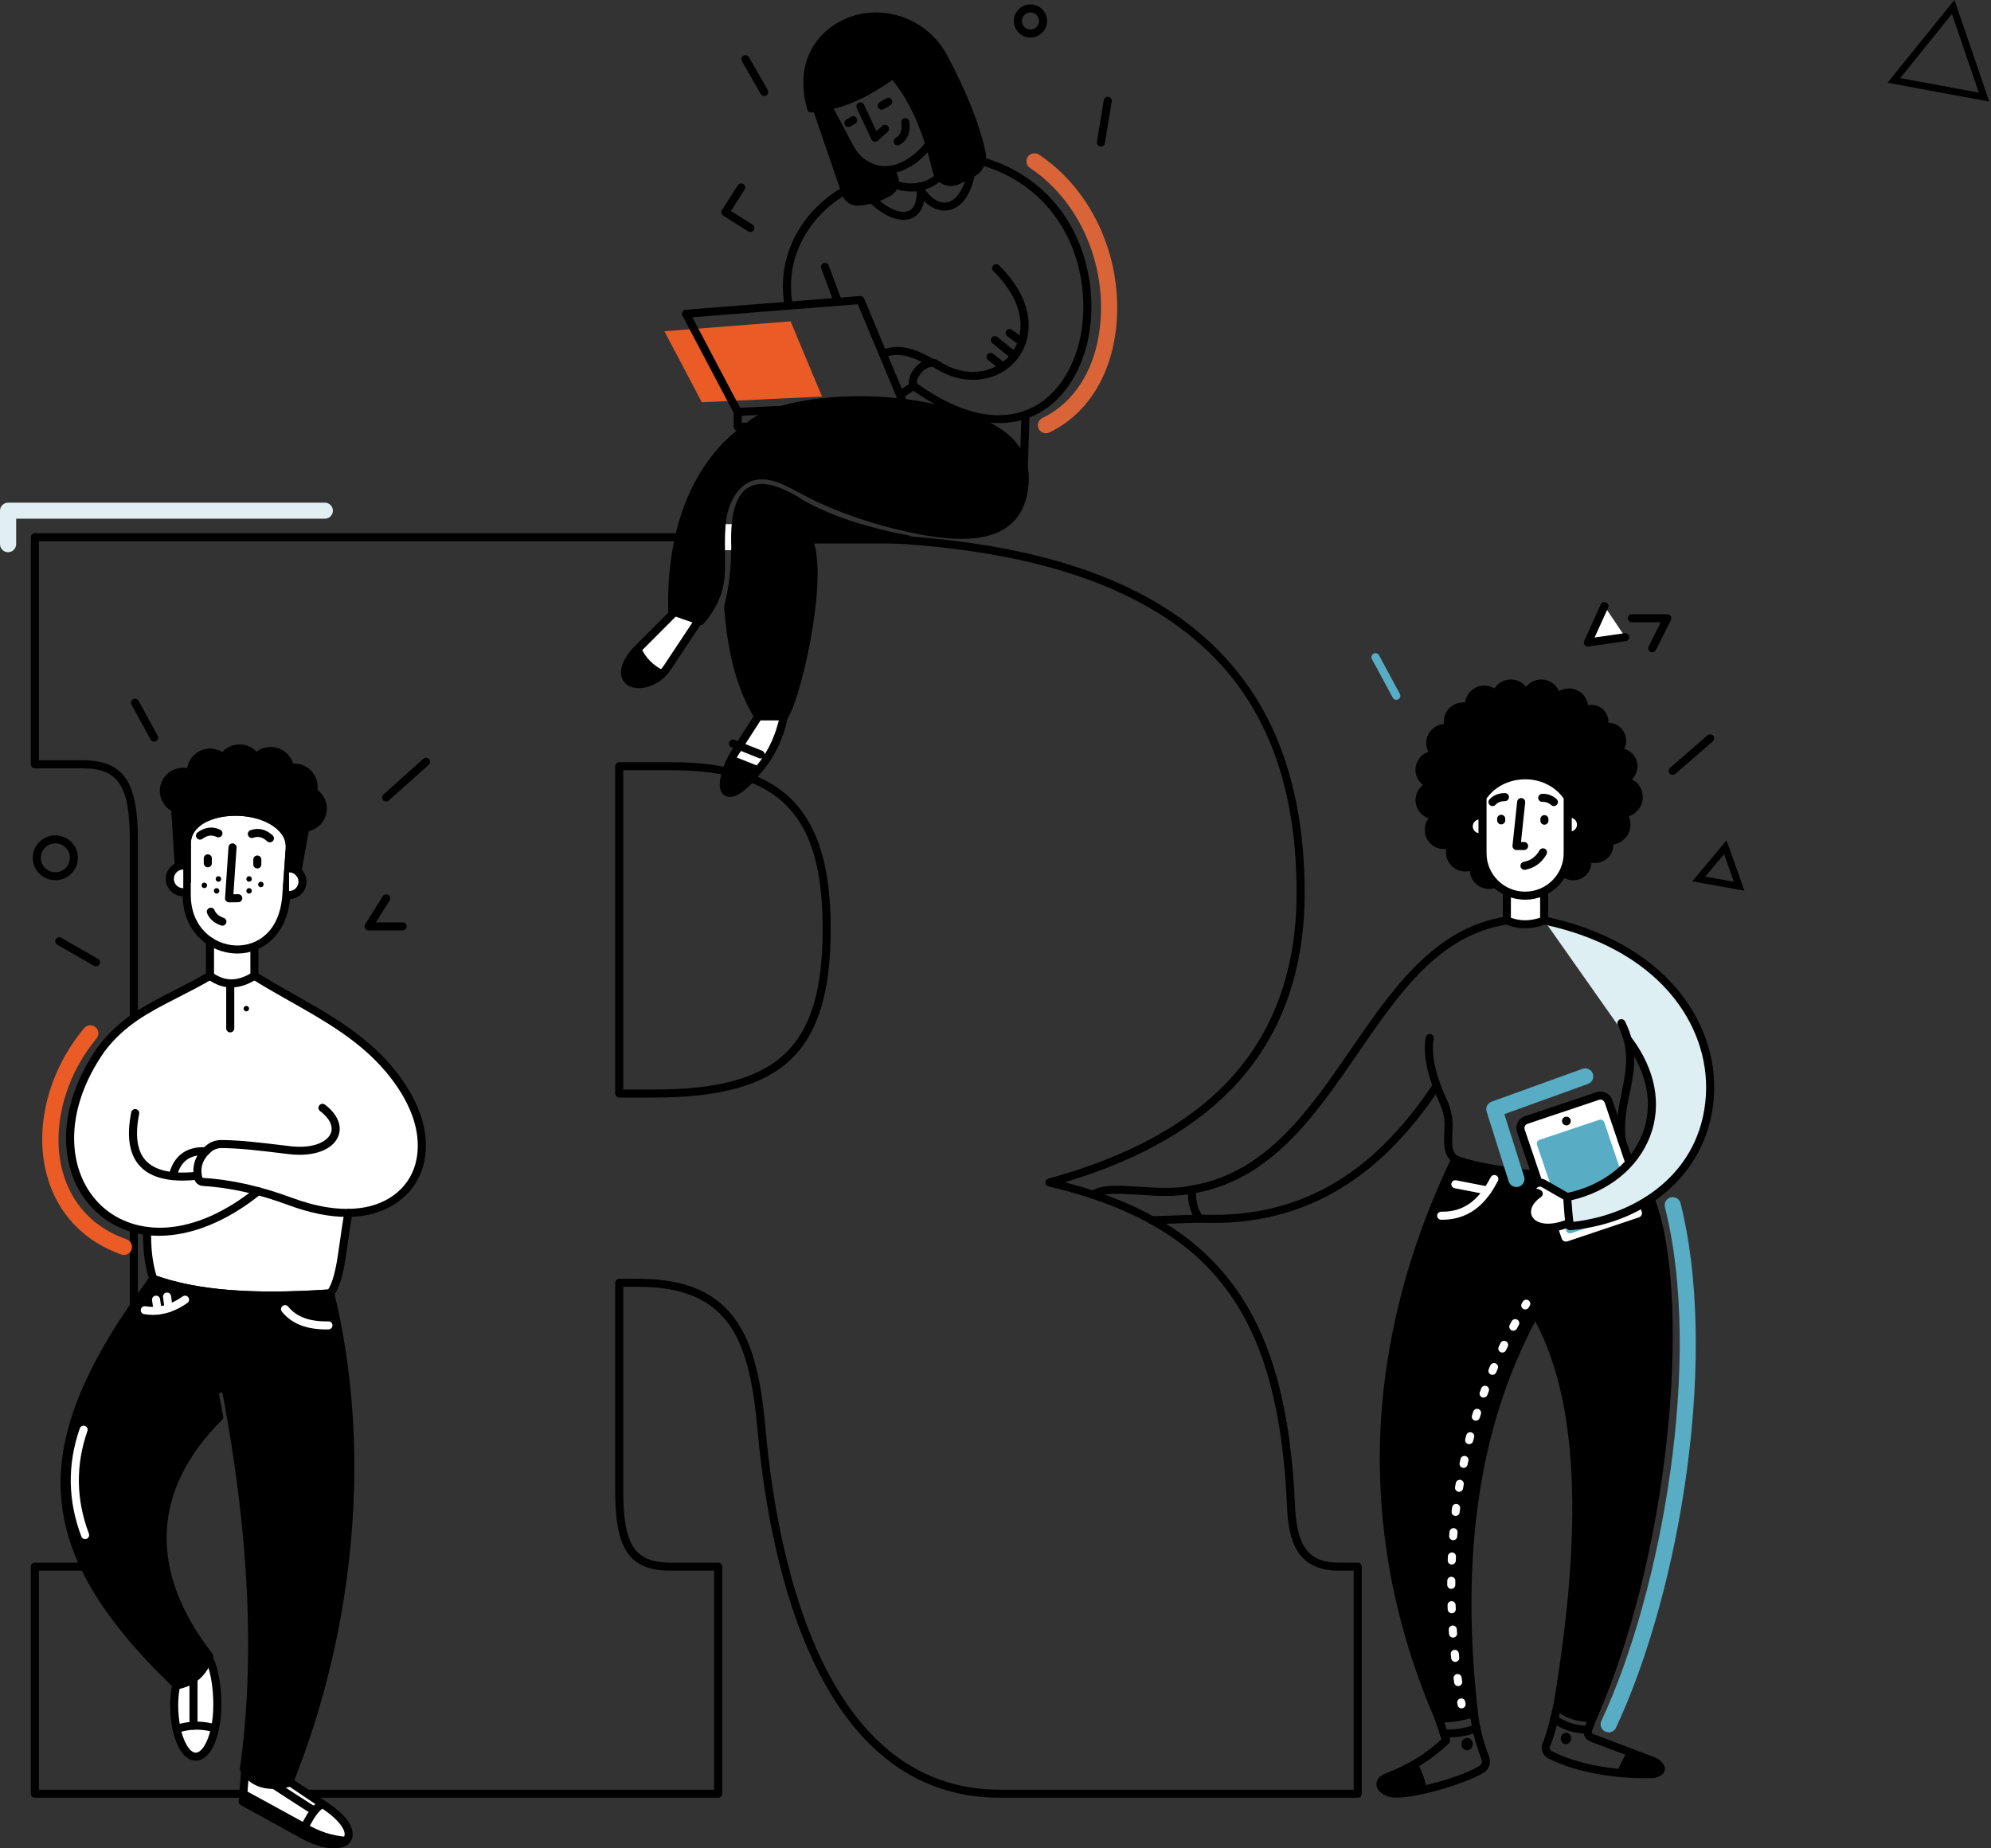 <?xml version="1.0" encoding="UTF-8"?>
<svg width="574px" height="533px" viewBox="0 0 574 533" version="1.1" xmlns="http://www.w3.org/2000/svg" xmlns:xlink="http://www.w3.org/1999/xlink">
    <rect x="0" y="0" width="574" height="533" fill="#333333" stroke="none"/>
    <!-- Generator: Sketch 63.1 (92452) - https://sketch.com -->
    <title>Illustration/welcome</title>
    <desc>Created with Sketch.</desc>
    <g id="Symbols" stroke="none" stroke-width="1" fill="none" fill-rule="evenodd">
        <g id="element/illustration_navigation" transform="translate(-149, -137)">
            <g id="Illustration-side">
                <g id="Illustration/welcome" transform="translate(148, 138)">
                    <g id="Group-166">
                        <g>
                            <path d="M160.799,316.131 L170.227,316.131 C205.319,316.131 217.891,304.151 217.891,270.817 C217.891,239.044 205.843,226.023 174.941,226.023 L160.799,226.023 L160.799,316.131 Z M279.172,340.611 C327.883,352.07 343.596,380.196 345.692,430.198 C346.216,440.615 349.358,446.344 358.786,446.344 L364.024,446.344 L364.024,508.846 L265.554,508.846 C222.08,508.846 204.796,459.365 200.082,409.884 C197.987,385.404 193.273,368.216 166.037,368.216 L160.799,368.216 L160.799,425.51 C160.799,441.135 164.466,446.344 174.941,446.344 L188.035,446.344 L188.035,508.846 L0,508.846 L0,446.344 L13.094,446.344 C23.57,446.344 27.236,441.135 27.236,425.51 L27.236,246.336 C27.236,230.711 23.57,225.502 13.094,225.502 L0,225.502 L0,163 L215.796,163 C299.6,163 348.311,190.084 348.311,260.92 C348.311,303.63 323.169,328.631 279.172,340.611 L279.172,340.611 Z" id="Fill-3"></path>
                            <path d="M180.682,313.19 L189.395,313.19 C225.404,313.19 238.166,301.07 238.166,266.873 C238.166,233.936 225.877,221.103 194.334,221.103 L180.682,221.103 L180.682,313.19 Z M189.395,315.505 L179.518,315.505 C178.875,315.505 178.353,314.987 178.353,314.348 L178.353,219.945 C178.353,219.306 178.875,218.787 179.518,218.787 L194.334,218.787 C227.121,218.787 240.495,232.719 240.495,266.873 C240.495,285.085 236.827,297.054 228.955,304.543 C221.092,312.022 208.522,315.505 189.395,315.505 L189.395,315.505 Z M179.518,367.757 L185.005,367.757 C198.855,367.757 207.97,371.803 213.69,380.49 C219.151,388.782 220.831,400.761 221.833,412.471 C225.483,450.789 239.1,515.09 289.265,515.09 L391.264,515.09 L391.264,451.925 L386.94,451.925 C374.626,451.925 372.508,442.817 372.06,433.909 C370.901,406.253 365.714,386.724 355.736,372.44 C344.912,356.947 328.24,346.996 303.265,341.121 C302.747,340.999 302.378,340.543 302.368,340.014 C302.359,339.485 302.711,339.017 303.225,338.877 C326.549,332.526 344.362,322.66 356.167,309.55 C368.532,295.82 374.802,277.973 374.802,256.505 C374.802,220.608 363.03,195.038 338.812,178.333 C316.123,162.684 282.864,155.076 237.135,155.076 L12.219,155.076 L12.219,218.241 L24.773,218.241 C36.571,218.241 40.753,224.257 40.753,241.227 L40.753,428.939 C40.753,445.91 36.571,451.925 24.773,451.925 L12.219,451.925 L12.219,515.09 L206.887,515.09 L206.887,451.925 L194.334,451.925 C182.535,451.925 178.353,445.91 178.353,428.939 L178.353,368.915 C178.353,368.275 178.875,367.757 179.518,367.757 L179.518,367.757 Z M392.428,517.405 L289.265,517.405 C237.256,517.405 223.24,451.79 219.514,412.678 C218.537,401.26 216.92,389.621 211.743,381.759 C206.492,373.786 197.996,370.073 185.005,370.073 L180.682,370.073 L180.682,428.939 C180.682,444.586 183.999,449.609 194.334,449.609 L208.052,449.609 C208.695,449.609 209.216,450.127 209.216,450.767 L209.216,516.248 C209.216,516.887 208.695,517.405 208.052,517.405 L11.055,517.405 C10.412,517.405 9.891,516.887 9.891,516.248 L9.891,450.767 C9.891,450.127 10.412,449.609 11.055,449.609 L24.773,449.609 C35.108,449.609 38.425,444.586 38.425,428.939 L38.425,241.227 C38.425,225.58 35.108,220.557 24.773,220.557 L11.055,220.557 C10.412,220.557 9.891,220.039 9.891,219.399 L9.891,153.918 C9.891,153.279 10.412,152.76 11.055,152.76 L237.135,152.76 C283.355,152.76 317.047,160.503 340.139,176.431 C352.294,184.815 361.559,195.664 367.676,208.677 C373.949,222.025 377.131,238.116 377.131,256.505 C377.131,278.561 370.662,296.927 357.902,311.095 C346.513,323.742 329.745,333.428 308.018,339.918 C331.267,346.048 347.104,356.026 357.648,371.119 C367.889,385.78 373.208,405.698 374.385,433.803 C374.958,445.175 378.478,449.609 386.94,449.609 L392.428,449.609 C393.072,449.609 393.593,450.127 393.593,450.767 L393.593,516.248 C393.593,516.887 393.072,517.405 392.428,517.405 L392.428,517.405 Z" id="Fill-5" fill="#000000"></path>
                            <polygon id="Fill-7" fill="#FFFFFF" points="207.41 157.663 214.976 157.663 214.976 150.14 207.41 150.14"></polygon>
                            <path d="M250.028,46.408 C248.334,45.277 247.001,43.687 246.043,41.896 L239.618,29.871 L236.503,30.389 L244.868,54.775 C245.401,56.33 246.941,57.293 248.587,57.149 C251.52,56.892 254.38,56.028 257.157,54.458 C258.681,53.596 259.35,51.758 258.728,50.129 L257.976,48.157 C255.163,48.609 252.434,48.012 250.028,46.408" id="Fill-9" fill="#000000"></path>
                            <path d="M238.048,31.306 L245.97,54.401 C246.326,55.438 247.357,56.092 248.485,55.996 C251.307,55.749 254.032,54.893 256.582,53.451 C257.616,52.866 258.061,51.642 257.64,50.54 L257.211,49.417 C254.438,49.651 251.75,48.95 249.38,47.369 C247.621,46.196 246.112,44.491 245.015,42.439 L238.983,31.15 L238.048,31.306 Z M248.259,58.321 C246.233,58.321 244.423,57.063 243.766,55.149 L235.401,30.763 C235.291,30.441 235.329,30.087 235.503,29.795 C235.679,29.503 235.974,29.303 236.311,29.246 L239.426,28.729 C239.92,28.646 240.411,28.888 240.646,29.327 L247.071,41.352 C247.989,43.069 249.235,44.485 250.677,45.446 C252.82,46.875 255.281,47.419 257.79,47.014 C258.34,46.927 258.868,47.233 259.064,47.747 L259.816,49.718 C260.648,51.895 259.771,54.311 257.732,55.464 C254.889,57.071 251.847,58.027 248.689,58.302 C248.545,58.315 248.401,58.321 248.259,58.321 L248.259,58.321 Z" id="Fill-10" fill="#000000"></path>
                            <polygon id="Fill-11" fill="#EA5B25" points="203.34 115.009 192.54 94.523 228.925 91.662 237.985 113.347"></polygon>
                            <path d="M219.61,205.591 L212.972,215.935 C211.533,218.178 210.466,220.647 209.909,223.25 C208.55,229.593 213.196,229.035 218.949,221.746 C223.173,217.147 225.691,211.676 227.009,205.591" id="Fill-12" fill="#FFFFFF"></path>
                            <path d="M211.394,228.8 C210.959,228.8 210.554,228.715 210.182,228.542 C209.105,228.04 207.985,226.674 208.77,223.009 C209.341,220.343 210.424,217.753 211.991,215.312 L218.628,204.968 C218.975,204.429 219.695,204.27 220.236,204.614 C220.778,204.958 220.938,205.674 220.591,206.213 L213.954,216.557 C212.538,218.764 211.56,221.097 211.047,223.491 C210.587,225.641 210.991,226.362 211.169,226.444 C211.765,226.722 214.316,225.74 218.033,221.032 C218.051,221.009 218.07,220.987 218.089,220.966 C221.963,216.747 224.508,211.639 225.871,205.347 C226.007,204.721 226.626,204.323 227.255,204.459 C227.883,204.594 228.283,205.209 228.147,205.835 C226.699,212.522 223.98,217.972 219.838,222.495 C216.601,226.588 213.611,228.8 211.394,228.8" id="Fill-13" fill="#000000"></path>
                            <path d="M220.284,217.724 C220.138,217.724 219.99,217.697 219.847,217.639 C217.059,216.513 212.461,214.673 211.984,214.528 C211.375,214.343 211.019,213.702 211.198,213.093 C211.377,212.485 212.005,212.131 212.619,212.3 C213.212,212.465 218.972,214.786 220.723,215.493 C221.318,215.734 221.605,216.409 221.364,217.001 C221.18,217.451 220.744,217.724 220.284,217.724" id="Fill-14" fill="#000000"></path>
                            <path d="M209.909,223.249 C208.55,229.592 213.196,229.034 218.949,221.746 C219.415,221.238 219.857,220.718 220.283,220.189 C220.236,220.171 212.896,217.206 212.308,217.041 C211.205,218.981 210.376,221.066 209.909,223.249" id="Fill-15" fill="#000000"></path>
                            <path d="M195.505,175.471 L184.746,186.245 C178.315,192.891 181.468,197.53 187.263,195.99 C189.817,195.312 191.986,193.629 193.441,191.434 L202.409,177.91" id="Fill-16" fill="#FFFFFF"></path>
                            <path d="M185.155,197.441 C183.132,197.441 181.49,196.661 180.629,195.21 C179.16,192.733 180.385,189.082 183.907,185.442 L194.679,174.656 C195.132,174.202 195.869,174.199 196.326,174.65 C196.782,175.1 196.784,175.833 196.331,176.287 L185.572,187.061 C182.339,190.402 181.967,192.907 182.635,194.033 C183.264,195.092 184.92,195.414 186.962,194.872 C189.158,194.288 191.113,192.841 192.469,190.796 L201.437,177.272 C201.791,176.739 202.512,176.591 203.05,176.943 C203.587,177.295 203.736,178.013 203.381,178.547 L194.413,192.071 C192.742,194.59 190.31,196.379 187.563,197.108 C186.721,197.333 185.912,197.441 185.155,197.441" id="Fill-17" fill="#000000"></path>
                            <path d="M191.795,194.561 C191.621,194.561 191.444,194.521 191.277,194.439 C187.779,192.705 185.224,190.109 183.685,186.722 C183.42,186.139 183.681,185.453 184.267,185.19 C184.853,184.927 185.542,185.185 185.807,185.768 C187.138,188.698 189.267,190.856 192.316,192.366 C192.891,192.651 193.125,193.347 192.839,193.919 C192.634,194.325 192.223,194.561 191.795,194.561" id="Fill-18" fill="#000000"></path>
                            <path d="M184.746,186.245 C178.315,192.891 181.468,197.53 187.263,195.99 C188.982,195.534 190.519,194.614 191.789,193.398 C188.525,191.779 186.178,189.395 184.746,186.245" id="Fill-19" fill="#000000"></path>
                            <path d="M298.083,2.594 C296.72,2.594 295.611,3.697 295.611,5.052 C295.611,6.407 296.72,7.51 298.083,7.51 C299.446,7.51 300.555,6.407 300.555,5.052 C300.555,3.697 299.446,2.594 298.083,2.594 M298.083,9.825 C295.436,9.825 293.283,7.684 293.283,5.052 C293.283,2.419 295.436,0.278 298.083,0.278 C300.73,0.278 302.883,2.419 302.883,5.052 C302.883,7.684 300.73,9.825 298.083,9.825" id="Fill-20" fill="#000000"></path>
                            <path d="M256.113,49.189 C253.765,49.189 251.477,48.509 249.38,47.11 C247.621,45.937 246.112,44.232 245.015,42.18 L238.589,30.155 C238.288,29.59 238.503,28.889 239.071,28.589 C239.638,28.289 240.344,28.504 240.646,29.069 L247.071,41.093 C247.989,42.81 249.236,44.226 250.677,45.187 C255.97,48.718 262.618,46.677 268.026,39.858 C268.425,39.356 269.158,39.269 269.662,39.665 C270.166,40.061 270.253,40.79 269.855,41.291 C265.76,46.454 260.818,49.189 256.113,49.189" id="Fill-21" fill="#000000"></path>
                            <path d="M258.468,20.467 C264.559,27.57 268.441,37.12 270.985,48.153 C271.613,50.875 274.638,52.293 277.135,51.014 L281.43,48.813 C283.324,47.844 284.48,45.361 284.04,43.288 C282.207,34.65 278.216,25.278 273.044,15.504 C267.607,5.233 254.963,0.72 244.475,5.815 C236.632,9.626 231.369,18.075 234.865,30.283 C242.918,29.74 250.765,26.161 258.468,20.467" id="Fill-22" fill="#000000"></path>
                            <path d="M258.468,19.309 C258.798,19.309 259.125,19.448 259.354,19.715 C265.124,26.445 269.3,35.662 272.12,47.894 C272.341,48.847 272.976,49.63 273.865,50.04 C274.743,50.446 275.74,50.425 276.602,49.984 L280.897,47.784 C282.318,47.056 283.236,45.106 282.901,43.527 C281.252,35.762 277.691,26.773 272.013,16.044 C266.832,6.254 254.706,2.131 244.986,6.855 C236.656,10.903 233.24,19.155 235.738,29.049 C242.843,28.355 250.063,25.236 257.774,19.538 C257.982,19.384 258.225,19.309 258.468,19.309 M275.177,52.648 C274.397,52.648 273.617,52.479 272.883,52.14 C271.338,51.426 270.232,50.067 269.851,48.411 C267.231,37.051 263.439,28.411 258.272,22.045 C250.179,27.851 242.538,30.926 234.944,31.438 C234.393,31.473 233.896,31.126 233.745,30.6 C232.021,24.58 232.227,19.138 234.356,14.425 C236.243,10.249 239.565,6.912 243.964,4.775 C254.805,-0.493 268.313,4.079 274.074,14.965 C279.854,25.886 283.486,35.071 285.18,43.049 C285.732,45.651 284.319,48.635 281.963,49.842 L277.668,52.042 C276.881,52.446 276.03,52.648 275.177,52.648" id="Fill-23" fill="#000000"></path>
                            <path d="M255.196,30.639 C254.799,30.639 254.413,30.438 254.195,30.074 C253.865,29.525 254.046,28.814 254.598,28.487 L256.482,27.369 C257.035,27.041 257.75,27.22 258.079,27.769 C258.409,28.319 258.228,29.029 257.676,29.357 L255.791,30.475 C255.605,30.586 255.399,30.639 255.196,30.639" id="Fill-24" fill="#000000"></path>
                            <path d="M245.601,35.619 C245.204,35.619 244.818,35.418 244.6,35.054 C244.27,34.505 244.451,33.795 245.003,33.467 L246.388,32.645 C246.941,32.317 247.656,32.497 247.984,33.046 C248.315,33.595 248.133,34.306 247.582,34.633 L246.196,35.455 C246.009,35.567 245.804,35.619 245.601,35.619" id="Fill-25" fill="#000000"></path>
                            <path d="M259.787,40.928 C259.379,40.928 258.983,40.714 258.769,40.335 C258.455,39.777 258.656,39.071 259.217,38.759 C260.088,38.275 261.203,37.29 260.839,34.339 C260.761,33.704 261.215,33.127 261.853,33.049 C262.48,32.975 263.072,33.422 263.15,34.057 C263.546,37.266 262.605,39.528 260.354,40.78 C260.174,40.88 259.979,40.928 259.787,40.928" id="Fill-26" fill="#000000"></path>
                            <path d="M253.286,39.863 C253.209,39.863 253.131,39.855 253.055,39.839 C252.693,39.767 252.388,39.527 252.231,39.196 L247.991,30.182 C247.718,29.604 247.97,28.914 248.552,28.643 C249.135,28.372 249.827,28.622 250.1,29.201 L253.675,36.799 L255.358,35.293 C255.836,34.865 256.573,34.903 257.002,35.379 C257.433,35.854 257.394,36.586 256.916,37.014 L254.065,39.565 C253.849,39.758 253.571,39.863 253.286,39.863" id="Fill-27" fill="#000000"></path>
                            <path d="M263.676,54.233 C261.89,54.233 260.081,53.898 258.419,53.195 C257.827,52.944 257.551,52.264 257.803,51.676 C258.055,51.087 258.738,50.813 259.331,51.064 C263.401,52.788 268.925,51.72 271.151,48.779 C271.537,48.268 272.266,48.165 272.782,48.55 C273.295,48.935 273.398,49.66 273.011,50.171 C271.043,52.771 267.411,54.233 263.676,54.233" id="Fill-28" fill="#000000"></path>
                            <path d="M261.474,62.391 C258.679,62.391 253.903,60.841 247.672,52.983 C247.274,52.48 247.361,51.753 247.865,51.357 C248.37,50.96 249.103,51.047 249.501,51.549 C255.614,59.259 260.552,60.825 262.925,59.824 C264.796,59.034 265.627,56.464 265.147,52.948 C265.06,52.315 265.507,51.731 266.143,51.646 C266.78,51.561 267.368,52.003 267.454,52.637 C268.084,57.249 266.731,60.733 263.835,61.956 C263.382,62.146 262.584,62.391 261.474,62.391" id="Fill-29" fill="#000000"></path>
                            <path d="M273.278,59.735 C270.409,59.735 267.535,57.807 265.315,54.296 C264.972,53.755 265.137,53.041 265.681,52.7 C266.226,52.36 266.945,52.523 267.286,53.064 C269.397,56.4 272.081,57.963 274.466,57.242 C277.382,56.362 280.68,51.594 280.379,41.057 C280.361,40.418 280.867,39.886 281.51,39.868 C282.151,39.855 282.689,40.352 282.707,40.992 C282.928,48.747 281.057,57.672 275.143,59.458 C274.526,59.644 273.902,59.735 273.278,59.735" id="Fill-30" fill="#000000"></path>
                            <path d="M289.024,121.001 C281.33,121.001 272.672,117.708 263.682,111.232 C263.501,111.101 263.361,110.922 263.28,110.715 C262.601,108.991 263.279,106.667 265.008,104.796 C266.743,102.918 268.999,102.099 270.893,102.657 C271.01,102.691 271.12,102.743 271.219,102.811 C279.915,108.719 288.202,106.202 292.224,101.364 C296.311,96.449 297.49,87.159 287.365,77.152 C286.909,76.702 286.907,75.969 287.36,75.515 C287.815,75.062 288.551,75.06 289.007,75.51 C300.243,86.616 298.73,97.173 294.019,102.84 C291.411,105.977 287.652,107.961 283.435,108.426 C278.95,108.923 274.335,107.682 270.078,104.839 C269.072,104.637 267.779,105.219 266.722,106.363 C265.754,107.411 265.223,108.708 265.371,109.588 C282.229,121.604 293.439,119.614 299.886,115.806 C309.612,110.062 314.856,96.232 312.936,81.393 C310.711,64.2 299.824,51.203 283.812,46.624 C283.194,46.448 282.837,45.806 283.015,45.191 C283.192,44.577 283.837,44.222 284.455,44.399 C301.388,49.241 312.898,62.959 315.245,81.097 C317.283,96.839 311.588,111.588 301.075,117.797 C297.447,119.94 293.39,121.001 289.024,121.001" id="Fill-31" fill="#000000"></path>
                            <path d="M228.233,87.4 C227.668,87.4 227.172,86.99 227.084,86.418 C225.027,73.098 231.503,60.265 243.983,52.927 C244.537,52.601 245.25,52.784 245.578,53.334 C245.905,53.885 245.722,54.595 245.168,54.92 C233.524,61.766 227.476,73.701 229.385,86.066 C229.483,86.699 229.047,87.29 228.412,87.387 C228.352,87.396 228.292,87.4 228.233,87.4" id="Fill-32" fill="#000000"></path>
                            <path d="M200.603,90.488 L214.368,116.595 L259.859,114.414 L248.294,86.738 L200.603,90.488 Z M213.682,118.945 C213.25,118.945 212.853,118.707 212.651,118.325 L197.722,90.01 C197.54,89.665 197.545,89.253 197.734,88.912 C197.923,88.572 198.271,88.348 198.661,88.317 L248.953,84.363 C249.457,84.324 249.927,84.61 250.121,85.073 L262.644,115.047 C262.79,115.395 262.755,115.792 262.553,116.11 C262.35,116.429 262.004,116.629 261.625,116.647 L213.738,118.944 C213.719,118.944 213.7,118.945 213.682,118.945 L213.682,118.945 Z" id="Fill-33" fill="#000000"></path>
                            <path d="M242.569,87.185 C242.095,87.185 241.65,86.895 241.477,86.427 L237.749,76.369 C237.526,75.769 237.835,75.104 238.438,74.883 C239.042,74.663 239.711,74.968 239.933,75.569 L243.661,85.626 C243.884,86.226 243.575,86.892 242.971,87.113 C242.838,87.161 242.703,87.185 242.569,87.185" id="Fill-34" fill="#000000"></path>
                            <path d="M269.712,104.8 C269.517,104.8 269.317,104.751 269.136,104.647 C263.268,101.313 259.584,100.606 255.994,102.124 C255.401,102.374 254.719,102.099 254.467,101.51 C254.216,100.922 254.492,100.242 255.083,99.992 C260.107,97.87 264.795,99.514 270.291,102.637 C270.849,102.954 271.043,103.662 270.724,104.217 C270.509,104.591 270.116,104.8 269.712,104.8" id="Fill-35" fill="#000000"></path>
                            <path d="M260.401,114.008 C260.302,114.008 260.219,113.982 260.115,113.95 L260.463,112.845 L259.848,111.862 C259.992,111.771 262.244,110.296 263.724,109.327 C264.26,108.975 264.982,109.123 265.337,109.656 C265.69,110.191 265.542,110.909 265.005,111.261 C261.495,113.561 260.812,114.008 260.401,114.008" id="Fill-36" fill="#000000"></path>
                            <path d="M293.477,102.81 C293.22,102.81 292.959,102.726 292.744,102.551 L287.1,97.991 C286.601,97.588 286.524,96.859 286.93,96.362 C287.336,95.866 288.069,95.791 288.567,96.194 L294.212,100.754 C294.711,101.157 294.787,101.886 294.382,102.382 C294.152,102.664 293.816,102.81 293.477,102.81" id="Fill-37" fill="#000000"></path>
                            <path d="M295.629,98.75 C295.395,98.75 295.156,98.68 294.952,98.533 L291.389,95.99 C290.866,95.617 290.747,94.894 291.122,94.374 C291.496,93.855 292.223,93.736 292.746,94.109 L296.309,96.652 C296.831,97.025 296.951,97.748 296.576,98.268 C296.349,98.583 295.992,98.75 295.629,98.75" id="Fill-38" fill="#000000"></path>
                            <path d="M290.207,105.907 C289.955,105.907 289.702,105.826 289.488,105.659 L285.869,102.831 C285.364,102.436 285.276,101.708 285.673,101.205 C286.071,100.702 286.801,100.616 287.308,101.011 L290.927,103.839 C291.432,104.234 291.52,104.962 291.123,105.465 C290.893,105.756 290.552,105.907 290.207,105.907" id="Fill-39" fill="#000000"></path>
                            <path d="M227.464,137.784 C227.289,137.703 227.113,137.624 226.936,137.545 C223.564,136.05 219.49,135.354 216.092,137.168 C213.769,138.408 212.075,140.599 210.945,142.924 C209.649,145.584 209.159,148.228 208.972,151.068 C208.221,162.538 211.082,168.45 202.983,178.112 L194.804,175.223 C194.234,150.703 202.35,132.028 216.843,121.995 C223.649,115.431 247.352,112.12 268.042,116.22 C286.039,119.787 299.298,126.098 295.919,141.61 C292.805,155.901 276.13,154.728 258.362,150.169 C250.938,148.263 243.655,145.758 236.716,142.506 C233.585,141.038 230.607,139.229 227.464,137.784" id="Fill-40" fill="#000000"></path>
                            <path d="M195.952,174.401 L202.599,176.748 C207.871,170.169 207.797,165.38 207.695,158.828 C207.659,156.528 207.619,153.922 207.811,150.993 C208.035,147.564 208.679,144.919 209.897,142.419 C210.873,140.412 212.645,137.694 215.542,136.147 C218.79,134.414 223.006,134.535 227.411,136.488 C227.592,136.568 227.773,136.65 227.953,136.733 L227.953,136.733 C229.608,137.494 231.23,138.36 232.798,139.198 C234.238,139.967 235.727,140.762 237.213,141.459 C243.739,144.518 250.953,147.071 258.653,149.047 C273.797,152.934 283.526,153.103 289.273,149.581 C292.161,147.811 293.962,145.123 294.781,141.364 C295.821,136.59 295.261,132.653 293.069,129.329 C289.464,123.861 281.439,120.056 267.815,117.356 C246.692,113.17 223.911,116.791 217.654,122.826 C217.609,122.869 217.56,122.909 217.509,122.945 C203.23,132.83 195.59,151.083 195.952,174.401 M202.982,179.27 C202.852,179.27 202.72,179.248 202.593,179.203 L194.413,176.315 C193.959,176.154 193.65,175.73 193.639,175.25 C193.072,150.791 201.048,131.564 216.103,121.097 C223.711,113.885 248.034,111.075 268.27,115.085 C282.547,117.914 291.046,122.037 295.017,128.059 C297.533,131.876 298.22,136.517 297.057,141.855 C296.11,146.2 293.903,149.463 290.495,151.552 C284.173,155.428 273.871,155.344 258.071,151.29 C250.23,149.277 242.878,146.674 236.22,143.553 C234.679,142.831 233.162,142.021 231.696,141.238 C230.158,140.416 228.568,139.566 226.976,138.835 C226.805,138.757 226.634,138.679 226.462,138.603 C224.301,137.644 220.149,136.316 216.643,138.188 C214.296,139.44 212.819,141.729 211.993,143.428 C210.911,145.648 210.338,148.026 210.134,151.144 C209.948,153.98 209.987,156.426 210.023,158.793 C210.132,165.775 210.217,171.29 203.877,178.853 C203.651,179.123 203.321,179.27 202.982,179.27" id="Fill-41" fill="#000000"></path>
                            <path d="M227.009,205.591 C230.806,200.556 238.985,164.442 234.019,154.567 L262.936,154.567 C251.498,152.427 241.044,149.284 232.267,144.401 C220.433,136.703 212.273,136.997 212.989,156.6 C212.935,162.733 212.337,168.557 210.945,173.93 C211.809,186.307 214.377,197.149 219.61,205.591 L227.009,205.591 Z" id="Fill-42" fill="#000000"></path>
                            <path d="M220.266,204.433 L226.381,204.433 C228.018,201.637 230.749,192.622 232.653,181.696 C234.863,169.022 234.984,159.074 232.978,155.085 C232.798,154.726 232.817,154.299 233.029,153.958 C233.242,153.617 233.616,153.409 234.019,153.409 L252.403,153.409 C244.363,151.299 237.531,148.656 231.698,145.411 C231.675,145.398 231.652,145.384 231.63,145.37 C225.335,141.275 220.773,139.968 218.07,141.485 C215.165,143.117 213.847,148.187 214.153,156.558 C214.095,163.201 213.43,168.905 212.119,174.036 C213.033,186.851 215.7,196.806 220.266,204.433 M227.009,206.748 L219.61,206.748 C219.206,206.748 218.831,206.54 218.619,206.198 C213.623,198.139 210.733,187.61 209.783,174.011 C209.774,173.886 209.786,173.762 209.817,173.642 C211.111,168.647 211.768,163.07 211.825,156.59 C211.481,147.207 213.149,141.589 216.926,139.469 C220.491,137.467 225.707,138.756 232.87,143.41 C240.823,147.828 250.729,151.105 263.152,153.429 C263.743,153.54 264.151,154.079 264.095,154.674 C264.04,155.269 263.537,155.724 262.936,155.724 L235.721,155.724 C239.451,167.836 231.731,201.259 227.941,206.285 C227.721,206.577 227.376,206.748 227.009,206.748" id="Fill-43" fill="#000000"></path>
                            <path d="M216.844,123.191 L213.682,123.191 C213.039,123.191 212.518,122.672 212.518,122.033 L212.518,117.787 C212.518,117.148 213.039,116.629 213.682,116.629 C214.325,116.629 214.846,117.148 214.846,117.787 L214.846,120.876 L216.844,120.876 C217.486,120.876 218.008,121.394 218.008,122.033 C218.008,122.672 217.486,123.191 216.844,123.191" id="Fill-44" fill="#000000"></path>
                            <path d="M296.083,137.586 C296.071,137.586 296.058,137.586 296.046,137.585 C295.403,137.565 294.899,137.031 294.919,136.391 L295.479,118.552 C295.498,117.925 296.015,117.43 296.642,117.43 C296.653,117.43 296.666,117.43 296.678,117.431 C297.321,117.451 297.826,117.985 297.806,118.624 L297.246,136.464 C297.226,137.091 296.709,137.586 296.083,137.586" id="Fill-45" fill="#000000"></path>
                            <path d="M221.322,26.688 C220.917,26.688 220.524,26.478 220.309,26.103 L214.894,16.646 C214.575,16.09 214.771,15.383 215.329,15.067 C215.889,14.75 216.599,14.944 216.917,15.5 L222.332,24.957 C222.651,25.513 222.456,26.219 221.897,26.536 C221.715,26.639 221.517,26.688 221.322,26.688" id="Fill-46" fill="#000000"></path>
                            <path d="M318.383,41.248 C318.321,41.248 318.257,41.243 318.193,41.233 C317.559,41.13 317.129,40.535 317.232,39.903 L319.214,27.87 C319.317,27.239 319.916,26.808 320.551,26.914 C321.185,27.018 321.616,27.613 321.512,28.244 L319.531,40.278 C319.437,40.845 318.943,41.248 318.383,41.248" id="Fill-47" fill="#000000"></path>
                            <path d="M217.305,65.893 C217.092,65.893 216.876,65.834 216.682,65.712 L209.503,61.175 C208.96,60.832 208.8,60.117 209.144,59.577 L213.706,52.437 C214.051,51.898 214.77,51.738 215.313,52.081 C215.856,52.424 216.017,53.14 215.671,53.679 L211.734,59.841 L217.931,63.758 C218.474,64.1 218.634,64.816 218.289,65.355 C218.068,65.703 217.691,65.893 217.305,65.893" id="Fill-49" fill="#000000"></path>
                            <path d="M300.443,122.632 C299.881,121.482 300.363,120.096 301.519,119.537 C311.27,114.824 317.39,104.486 318.31,91.173 C319.522,73.641 311.531,56.473 297.952,47.436 C296.883,46.725 296.597,45.287 297.312,44.224 C298.027,43.16 299.472,42.876 300.542,43.587 C315.482,53.53 324.281,72.333 322.956,91.491 C321.918,106.504 314.847,118.244 303.556,123.703 C303.228,123.861 302.881,123.936 302.539,123.936 C301.676,123.936 300.846,123.456 300.443,122.632 Z" id="Fill-50" fill="#D96437"></path>
                            <path d="M101.568,348.744 C99.788,358.073 99.551,367.816 96.316,371.964 C76.994,373.3 59.217,372.814 45.286,367.788 C43.895,363.57 43.422,358.91 43.52,353.973 L43.548,353.971 C22.984,351.393 12.738,326.77 30.24,301.608 C38.461,290.647 48.915,287.78 61.646,280.384 L61.646,270.422 L61.651,270.422 C57.772,267.863 54.945,263.305 54.945,257.056 L54.945,241.991 C55.398,231.369 76.993,230.065 83.34,239.009 C84.316,240.384 84.742,242.073 84.621,243.752 L83.668,257.056 C83.108,265.505 78.931,270.345 73.928,272.074 L74.453,272.145 L75.035,280.384 C87.634,288.296 101.034,294.168 111.341,305.199 C118.297,312.644 124.326,322.917 122.33,333.483 C120.708,342.064 113.537,347.443 105.083,348.506 L101.568,348.744 Z" id="Fill-51" fill="#FFFFFF"></path>
                            <path d="M79.39,373.751 C65.082,373.751 53.863,372.152 44.784,368.876 C44.447,368.755 44.186,368.487 44.074,368.149 C42.738,364.096 42.141,359.452 42.251,353.95 C42.264,353.311 42.799,352.786 43.438,352.816 C44.081,352.828 44.592,353.357 44.579,353.996 C44.48,358.988 44.983,363.214 46.116,366.891 C58.024,371.058 73.778,372.316 95.584,370.846 C97.45,368.033 98.21,362.598 99.011,356.861 C99.391,354.143 99.784,351.331 100.318,348.528 C100.438,347.9 101.048,347.489 101.679,347.606 C102.311,347.726 102.726,348.332 102.606,348.96 C102.082,351.707 101.693,354.489 101.317,357.18 C100.393,363.799 99.594,369.515 97.131,372.673 C96.928,372.934 96.623,373.096 96.292,373.119 C90.218,373.539 84.599,373.751 79.39,373.751" id="Fill-52" fill="#000000"></path>
                            <path d="M63.656,490.704 C63.656,493.117 63.416,495.395 62.989,497.409 C61.963,502.251 59.861,505.571 57.434,505.571 C54.966,505.571 52.834,502.137 51.828,497.161 C51.433,495.208 51.212,493.018 51.212,490.704 C51.212,482.493 54.758,474.718 58.194,474.718 C61.631,474.718 63.656,482.493 63.656,490.704" id="Fill-53" fill="#FFFFFF"></path>
                            <path d="M58.194,475.876 C55.896,475.876 52.376,482.519 52.376,490.704 C52.376,492.891 52.576,494.987 52.969,496.933 C53.86,501.337 55.696,504.413 57.434,504.413 C59.13,504.413 60.947,501.435 61.849,497.171 C62.276,495.159 62.492,492.984 62.492,490.704 C62.492,481.966 60.227,475.876 58.194,475.876 M57.434,506.729 C54.39,506.729 51.868,503.237 50.686,497.389 C50.263,495.293 50.048,493.044 50.048,490.704 C50.048,482.612 53.532,473.56 58.194,473.56 C62.772,473.56 64.821,482.171 64.821,490.704 C64.821,493.144 64.587,495.48 64.128,497.648 C62.923,503.334 60.421,506.729 57.434,506.729" id="Fill-54" fill="#000000"></path>
                            <path d="M51.912,498.716 C51.424,498.716 50.968,498.408 50.807,497.922 C50.605,497.314 50.936,496.66 51.547,496.459 C55.454,495.176 59.418,495.123 63.327,496.301 C63.942,496.486 64.289,497.133 64.103,497.745 C63.917,498.357 63.267,498.702 62.651,498.517 C59.21,497.48 55.72,497.527 52.278,498.657 C52.156,498.697 52.033,498.716 51.912,498.716" id="Fill-55" fill="#000000"></path>
                            <path d="M56.787,497.768 C56.144,497.768 55.622,497.249 55.622,496.61 L55.622,481.493 C55.622,480.854 56.144,480.335 56.787,480.335 C57.429,480.335 57.951,480.854 57.951,481.493 L57.951,496.61 C57.951,497.249 57.429,497.768 56.787,497.768" id="Fill-56" fill="#000000"></path>
                            <path d="M67.043,259.205 C66.723,259.205 66.418,259.074 66.198,258.844 C65.974,258.609 65.859,258.292 65.881,257.969 L66.877,243.275 C66.921,242.637 67.479,242.16 68.117,242.198 C68.759,242.241 69.244,242.793 69.201,243.431 L68.29,256.872 L69.672,256.853 L69.688,256.853 C70.324,256.853 70.843,257.361 70.852,257.995 C70.861,258.634 70.347,259.159 69.704,259.169 L67.059,259.205 L67.043,259.205 Z" id="Fill-57" fill="#000000"></path>
                            <path d="M58.659,241.126 C58.303,241.126 57.951,240.964 57.723,240.657 C57.34,240.144 57.448,239.419 57.965,239.038 C60.076,237.484 62.33,237.218 64.484,238.268 C65.062,238.55 65.3,239.244 65.016,239.818 C64.734,240.392 64.036,240.629 63.458,240.347 C62.08,239.676 60.775,239.85 59.351,240.899 C59.143,241.052 58.9,241.126 58.659,241.126" id="Fill-58" fill="#000000"></path>
                            <path d="M78.812,241.904 C78.528,241.904 78.242,241.801 78.018,241.593 C76.722,240.392 75.446,240.072 73.999,240.584 C73.393,240.8 72.728,240.486 72.511,239.884 C72.295,239.281 72.611,238.619 73.216,238.404 C75.476,237.601 77.685,238.118 79.606,239.899 C80.076,240.335 80.102,241.068 79.663,241.536 C79.434,241.78 79.124,241.904 78.812,241.904" id="Fill-59" fill="#000000"></path>
                            <path d="M60.912,249.098 C60.27,249.098 59.748,248.579 59.748,247.94 L59.748,246.52 C59.748,245.88 60.27,245.362 60.912,245.362 C61.555,245.362 62.077,245.88 62.077,246.52 L62.077,247.94 C62.077,248.579 61.555,249.098 60.912,249.098" id="Fill-60" fill="#000000"></path>
                            <path d="M75.181,249.431 C74.539,249.431 74.017,248.913 74.017,248.273 L74.017,246.853 C74.017,246.214 74.539,245.695 75.181,245.695 C75.824,245.695 76.346,246.214 76.346,246.853 L76.346,248.273 C76.346,248.913 75.824,249.431 75.181,249.431" id="Fill-61" fill="#000000"></path>
                            <path d="M89.031,237.656 C91.854,237.39 94.061,235.028 94.061,232.152 C94.061,230.075 92.908,228.269 91.206,227.323 C91.331,226.862 91.405,226.379 91.405,225.878 C91.405,222.824 88.914,220.348 85.842,220.348 C85.402,220.348 84.976,220.404 84.565,220.5 C84.268,217.723 81.907,215.56 79.035,215.56 C77.35,215.56 75.842,216.308 74.822,217.486 C73.847,215.888 72.087,214.816 70.07,214.816 C68.066,214.816 66.316,215.873 65.336,217.454 C64.349,216.562 63.041,216.013 61.602,216.013 C58.53,216.013 56.04,218.49 56.04,221.544 C56.04,221.707 56.051,221.868 56.065,222.027 C55.372,221.72 54.607,221.544 53.799,221.544 C50.727,221.544 48.237,224.021 48.237,227.075 C48.237,229.312 49.575,231.234 51.496,232.105 L52.516,248.258 L52.516,253.403 L54.878,253.157 L54.878,241.976 C55.331,231.353 76.926,230.049 83.273,238.994 C84.249,240.37 84.675,242.058 84.554,243.737 L83.783,254.502 L85.697,254.874 L86.838,249.777 L89.031,237.656" id="Fill-62" fill="#000000"></path>
                            <path d="M68.908,231.913 C74.837,231.913 81.105,233.93 84.224,238.327 C85.328,239.883 85.858,241.833 85.716,243.819 L85.121,252.121 L85.702,249.525 L87.885,237.451 C87.978,236.941 88.401,236.553 88.921,236.504 C91.187,236.289 92.897,234.419 92.897,232.152 C92.897,230.571 92.031,229.107 90.638,228.333 C90.172,228.074 89.943,227.533 90.082,227.02 C90.187,226.635 90.24,226.25 90.24,225.878 C90.24,223.467 88.267,221.505 85.843,221.505 C85.517,221.505 85.176,221.546 84.832,221.627 C84.506,221.703 84.164,221.637 83.891,221.444 C83.618,221.252 83.442,220.952 83.407,220.622 C83.17,218.396 81.29,216.717 79.035,216.717 C77.757,216.717 76.544,217.272 75.705,218.241 C75.461,218.522 75.101,218.667 74.726,218.639 C74.355,218.609 74.021,218.403 73.827,218.086 C73.02,216.763 71.615,215.974 70.07,215.974 C68.536,215.974 67.137,216.754 66.327,218.061 C66.145,218.354 65.842,218.552 65.499,218.6 C65.158,218.647 64.809,218.542 64.553,218.31 C63.74,217.576 62.692,217.171 61.602,217.171 C59.177,217.171 57.204,219.133 57.204,221.544 C57.204,221.674 57.214,221.8 57.225,221.927 C57.26,222.336 57.076,222.732 56.74,222.97 C56.405,223.208 55.966,223.251 55.59,223.084 C55.019,222.831 54.416,222.702 53.799,222.702 C51.374,222.702 49.401,224.664 49.401,227.075 C49.401,228.781 50.413,230.342 51.979,231.052 C52.37,231.229 52.631,231.606 52.657,232.033 L53.677,248.186 C53.679,248.21 53.68,248.234 53.68,248.258 L53.68,252.117 L53.714,252.114 L53.714,241.976 C53.896,237.683 57.057,234.355 62.387,232.796 C64.376,232.215 66.617,231.913 68.908,231.913 M85.698,256.032 C85.624,256.032 85.549,256.025 85.473,256.01 L83.559,255.638 C82.982,255.525 82.58,255.003 82.622,254.419 L83.392,243.655 C83.497,242.2 83.117,240.782 82.322,239.661 C78.707,234.568 69.436,233.148 63.044,235.018 C60.509,235.759 56.228,237.656 56.041,242.025 L56.042,253.157 C56.042,253.75 55.592,254.247 54.999,254.309 L52.637,254.555 C52.306,254.589 51.981,254.483 51.736,254.263 C51.491,254.044 51.351,253.731 51.351,253.403 L51.351,248.294 L50.375,232.827 C48.348,231.632 47.073,229.445 47.073,227.075 C47.073,223.387 50.09,220.386 53.799,220.386 C54.191,220.386 54.578,220.42 54.96,220.487 C55.471,217.3 58.255,214.855 61.602,214.855 C62.847,214.855 64.056,215.199 65.105,215.84 C66.367,214.456 68.149,213.658 70.07,213.658 C71.96,213.658 73.712,214.428 74.968,215.767 C76.129,214.888 77.554,214.402 79.035,214.402 C82.073,214.402 84.666,216.395 85.489,219.199 C89.357,218.986 92.569,222.074 92.569,225.878 C92.569,226.177 92.547,226.479 92.504,226.782 C94.201,228.034 95.226,230.022 95.226,232.152 C95.226,235.316 93.048,237.976 90.032,238.666 L87.984,249.982 L86.834,255.126 C86.712,255.664 86.233,256.032 85.698,256.032" id="Fill-63" fill="#000000"></path>
                            <path d="M68.856,234.244 C66.805,234.244 64.794,234.51 63.006,235.033 C60.471,235.774 56.19,237.671 56.003,242.04 L56.004,257.057 C56.004,266.351 62.544,271.428 69.005,271.64 C74.737,271.839 81.663,268.1 82.401,256.98 C82.401,256.978 82.402,256.976 82.402,256.975 L83.354,243.67 C83.459,242.215 83.079,240.797 82.283,239.677 C79.68,236.007 74.14,234.244 68.856,234.244 M69.416,273.962 C69.253,273.962 69.09,273.96 68.929,273.955 C61.349,273.706 53.675,267.822 53.675,257.057 L53.675,241.991 C53.858,237.698 57.019,234.37 62.349,232.811 C69.483,230.724 79.86,232.245 84.186,238.342 C85.29,239.898 85.819,241.848 85.677,243.834 L84.724,257.135 C83.949,268.82 76.559,273.962 69.416,273.962" id="Fill-64" fill="#000000"></path>
                            <path d="M53.836,256.291 C51.696,256.291 49.961,254.566 49.961,252.437 C49.961,250.309 51.696,248.583 53.836,248.583" id="Fill-65" fill="#FFFFFF"></path>
                            <path d="M53.836,257.449 C51.057,257.449 48.796,255.201 48.796,252.437 C48.796,249.674 51.057,247.425 53.836,247.425 C54.479,247.425 55.001,247.944 55.001,248.583 C55.001,249.223 54.479,249.741 53.836,249.741 C52.341,249.741 51.125,250.95 51.125,252.437 C51.125,253.924 52.341,255.133 53.836,255.133 C54.479,255.133 55.001,255.652 55.001,256.291 C55.001,256.93 54.479,257.449 53.836,257.449" id="Fill-66" fill="#000000"></path>
                            <path d="M84.336,257.112 C86.477,257.112 88.211,255.387 88.211,253.258 C88.211,251.13 86.477,249.404 84.336,249.404" id="Fill-67" fill="#FFFFFF"></path>
                            <path d="M84.336,258.27 C83.693,258.27 83.172,257.751 83.172,257.112 C83.172,256.473 83.693,255.954 84.336,255.954 C85.831,255.954 87.047,254.745 87.047,253.258 C87.047,251.771 85.831,250.562 84.336,250.562 C83.693,250.562 83.172,250.044 83.172,249.404 C83.172,248.765 83.693,248.246 84.336,248.246 C87.115,248.246 89.376,250.495 89.376,253.258 C89.376,256.021 87.115,258.27 84.336,258.27" id="Fill-68" fill="#000000"></path>
                            <path d="M67.687,283.74 C65.313,283.74 63.028,282.931 60.845,281.312 C60.55,281.093 60.376,280.749 60.376,280.384 L60.376,270.422 C60.376,269.782 60.898,269.264 61.54,269.264 C62.184,269.264 62.705,269.782 62.705,270.422 L62.705,279.787 C65.953,281.97 69.392,281.953 73.183,279.736 L73.183,272.145 C73.183,271.505 73.705,270.987 74.347,270.987 C74.991,270.987 75.512,271.505 75.512,272.145 L75.512,280.384 C75.512,280.779 75.309,281.148 74.974,281.36 C72.471,282.947 70.036,283.74 67.687,283.74" id="Fill-69" fill="#000000"></path>
                            <path d="M65.114,265.94 C64.985,265.94 64.854,265.918 64.726,265.873 C62.723,265.168 61.37,263.981 60.705,262.343 C60.465,261.75 60.754,261.075 61.35,260.836 C61.946,260.598 62.625,260.884 62.865,261.477 C63.274,262.486 64.137,263.21 65.502,263.69 C66.108,263.903 66.426,264.565 66.212,265.168 C66.042,265.643 65.594,265.94 65.114,265.94" id="Fill-70" fill="#000000"></path>
                            <path d="M73.608,252.466 C73.608,252.903 73.251,253.258 72.811,253.258 C72.371,253.258 72.014,252.903 72.014,252.466 C72.014,252.028 72.371,251.673 72.811,251.673 C73.251,251.673 73.608,252.028 73.608,252.466" id="Fill-71" fill="#000000"></path>
                            <path d="M77.007,254.05 C77.007,254.488 76.65,254.843 76.21,254.843 C75.77,254.843 75.413,254.488 75.413,254.05 C75.413,253.613 75.77,253.258 76.21,253.258 C76.65,253.258 77.007,253.613 77.007,254.05" id="Fill-72" fill="#000000"></path>
                            <path d="M73.608,255.891 C73.608,256.328 73.251,256.683 72.811,256.683 C72.371,256.683 72.014,256.328 72.014,255.891 C72.014,255.453 72.371,255.098 72.811,255.098 C73.251,255.098 73.608,255.453 73.608,255.891" id="Fill-73" fill="#000000"></path>
                            <path d="M64.246,255.891 C64.246,256.328 63.89,256.683 63.449,256.683 C63.009,256.683 62.652,256.328 62.652,255.891 C62.652,255.453 63.009,255.098 63.449,255.098 C63.89,255.098 64.246,255.453 64.246,255.891" id="Fill-74" fill="#000000"></path>
                            <path d="M64.768,252.466 C64.768,252.903 64.411,253.258 63.971,253.258 C63.531,253.258 63.174,252.903 63.174,252.466 C63.174,252.028 63.531,251.673 63.971,251.673 C64.411,251.673 64.768,252.028 64.768,252.466" id="Fill-75" fill="#000000"></path>
                            <path d="M60.702,254.306 C60.702,254.743 60.345,255.098 59.905,255.098 C59.465,255.098 59.108,254.743 59.108,254.306 C59.108,253.868 59.465,253.513 59.905,253.513 C60.345,253.513 60.702,253.868 60.702,254.306" id="Fill-76" fill="#000000"></path>
                            <path d="M67.377,296.71 C66.734,296.71 66.213,296.191 66.213,295.552 L66.213,282.571 C66.213,281.932 66.734,281.413 67.377,281.413 C68.02,281.413 68.541,281.932 68.541,282.571 L68.541,295.552 C68.541,296.191 68.02,296.71 67.377,296.71" id="Fill-77" fill="#000000"></path>
                            <path d="M72.811,289.854 C72.811,290.292 72.454,290.647 72.014,290.647 C71.574,290.647 71.217,290.292 71.217,289.854 C71.217,289.416 71.574,289.062 72.014,289.062 C72.454,289.062 72.811,289.416 72.811,289.854" id="Fill-78" fill="#000000"></path>
                            <path d="M46.863,355.358 C40.008,355.358 33.765,353.104 28.791,348.525 C23.354,343.521 20.25,336.263 20.051,328.087 C19.835,319.227 22.99,309.843 29.176,300.95 C35.386,292.669 42.755,288.909 51.288,284.555 C54.38,282.977 57.578,281.345 60.953,279.384 C61.509,279.062 62.221,279.248 62.546,279.8 C62.87,280.352 62.683,281.061 62.128,281.384 C58.698,283.377 55.471,285.023 52.351,286.615 C44.075,290.838 36.93,294.484 31.067,302.3 C25.187,310.755 22.175,319.664 22.379,328.031 C22.563,335.576 25.402,342.25 30.372,346.826 C35.22,351.288 41.871,353.469 49.11,352.97 C57.323,352.404 66.164,348.467 74.679,341.586 C75.177,341.184 75.911,341.259 76.317,341.755 C76.722,342.251 76.647,342.98 76.147,343.383 C66.339,351.309 56.051,355.358 46.863,355.358" id="Fill-79" fill="#000000"></path>
                            <path d="M100.985,349.91 C95.853,349.91 90.298,348.782 84.129,346.497 C75.463,343.287 67.38,341.48 59.416,340.974 C58.262,340.901 57.28,340.082 57.027,338.985 C56.149,335.18 57.322,331.909 60.512,329.263 C61.696,328.28 63.224,327.724 64.859,327.746 C70.108,327.762 76.657,328.556 81.919,329.196 C82.885,329.313 83.808,329.425 84.672,329.526 C91.384,330.311 95.379,328.221 96.36,325.8 C97.165,323.814 96.04,321.476 93.271,319.386 C92.759,318.999 92.66,318.272 93.048,317.763 C93.437,317.254 94.169,317.155 94.68,317.541 C98.294,320.271 99.73,323.682 98.519,326.666 C96.917,330.617 91.375,332.642 84.4,331.826 C83.533,331.724 82.607,331.612 81.637,331.494 C76.436,330.863 69.962,330.077 64.853,330.062 L64.837,330.062 C63.771,330.062 62.765,330.409 62.003,331.042 C59.507,333.112 58.621,335.541 59.297,338.467 C59.321,338.572 59.434,338.655 59.564,338.663 C67.759,339.184 76.06,341.036 84.942,344.327 C92.445,347.106 98.95,348.099 104.831,347.358 C113.416,346.277 119.643,340.879 121.08,333.269 C123.245,321.811 115.307,311.258 110.383,305.987 C103.089,298.181 93.684,292.866 84.589,287.726 C80.998,285.695 77.283,283.596 73.726,281.362 C73.182,281.021 73.02,280.307 73.363,279.766 C73.706,279.225 74.425,279.063 74.97,279.405 C78.48,281.61 82.171,283.695 85.74,285.713 C94.988,290.939 104.551,296.344 112.089,304.411 C117.311,310.001 125.722,321.24 123.369,333.697 C121.762,342.199 114.601,348.463 105.123,349.655 C103.774,349.825 102.395,349.91 100.985,349.91" id="Fill-80" fill="#000000"></path>
                            <path d="M53.67,339.444 C48.031,339.444 43.885,338.036 41.312,335.239 C38.273,331.936 37.44,326.725 38.838,319.751 C38.963,319.124 39.575,318.715 40.207,318.842 C40.837,318.967 41.246,319.576 41.121,320.203 C39.877,326.414 40.519,330.947 43.03,333.676 C45.7,336.577 50.664,337.66 57.787,336.893 C58.428,336.826 59.001,337.284 59.069,337.919 C59.139,338.555 58.677,339.126 58.037,339.195 C56.495,339.361 55.038,339.444 53.67,339.444" id="Fill-81" fill="#000000"></path>
                            <path d="M50.793,339.312 C50.703,339.312 50.612,339.302 50.521,339.28 C49.895,339.131 49.51,338.506 49.66,337.885 C51.005,332.304 54.726,329.517 60.421,329.821 C61.063,329.856 61.555,330.401 61.52,331.04 C61.485,331.679 60.936,332.169 60.295,332.134 C55.68,331.886 53.018,333.884 51.924,338.424 C51.796,338.955 51.319,339.312 50.793,339.312" id="Fill-82" fill="#000000"></path>
                            <path d="M71.672,509.653 L70.955,518.513 L88.49,528.15 C90.087,529.05 91.775,529.789 93.544,530.271 C102.707,532.766 104.903,526.73 95.22,520.049 L84.431,512.802 L71.672,509.653 Z" id="Fill-83" fill="#FFFFFF"></path>
                            <path d="M72.176,517.861 L89.054,527.136 C90.676,528.052 92.287,528.728 93.852,529.154 C97.594,530.174 99.752,529.602 100.23,528.584 C100.857,527.249 99.349,524.307 94.557,520.999 L83.951,513.877 L72.723,511.106 L72.176,517.861 Z M97.339,532 C96.126,532 94.745,531.799 93.237,531.388 C91.485,530.911 89.695,530.16 87.916,529.157 L70.392,519.526 C69.992,519.307 69.758,518.874 69.794,518.42 L70.512,509.56 C70.539,509.221 70.715,508.912 70.992,508.713 C71.27,508.515 71.622,508.447 71.953,508.53 L84.712,511.679 C84.844,511.711 84.97,511.767 85.082,511.843 L95.872,519.089 C103.853,524.596 102.84,528.499 102.34,529.564 C101.587,531.165 99.809,532 97.339,532 L97.339,532 Z" id="Fill-84" fill="#000000"></path>
                            <path d="M87.884,527.808 C90.705,521.756 92.524,519.799 94.003,519.231" id="Fill-85" fill="#FFFFFF"></path>
                            <path d="M87.884,528.966 C87.72,528.966 87.553,528.931 87.395,528.858 C86.811,528.589 86.557,527.901 86.828,527.32 C89.445,521.706 91.465,518.964 93.584,518.151 C94.185,517.921 94.858,518.218 95.089,518.814 C95.321,519.411 95.022,520.081 94.422,520.311 C92.98,520.865 91.187,523.476 88.941,528.295 C88.744,528.717 88.323,528.966 87.884,528.966" id="Fill-86" fill="#000000"></path>
                            <path d="M91.667,521.184 C90.858,520.809 78.97,513.029 78.97,513.029" id="Fill-87" fill="#FFFFFF"></path>
                            <path d="M91.659,522.341 C91.497,522.341 91.332,522.306 91.174,522.233 C90.353,521.852 81.135,515.832 78.33,513.996 C77.793,513.645 77.644,512.926 77.997,512.392 C78.351,511.858 79.072,511.711 79.61,512.062 C84.105,515.003 91.49,519.798 92.169,520.139 C92.736,520.425 92.98,521.115 92.702,521.684 C92.5,522.097 92.089,522.341 91.659,522.341" id="Fill-88" fill="#000000"></path>
                            <path d="M100.736,530.979 C100.707,530.979 100.678,530.978 100.649,530.976 C96.269,530.653 92.074,529.294 88.178,526.937 L71.078,517.579 C70.515,517.271 70.309,516.567 70.619,516.006 C70.93,515.447 71.639,515.242 72.201,515.551 L89.345,524.935 C93.017,527.155 96.756,528.367 100.821,528.666 C101.462,528.714 101.943,529.269 101.896,529.906 C101.851,530.515 101.34,530.979 100.736,530.979" id="Fill-89" fill="#000000"></path>
                            <path d="M96.211,371.964 C76.889,373.3 59.111,372.814 45.18,367.788 C8.475,417.223 11.773,446.298 52.002,484.992 C56.493,484.162 59.684,481.477 61.335,476.588 C40.641,449.978 45.388,426.39 64.202,407.607 L63.015,401.381 C62.844,400.481 63.43,399.61 64.332,399.424 C65.259,399.232 66.168,399.838 66.342,400.765 C73.531,439.091 75.983,475.088 71.335,509.121 C73.776,513.26 78.114,514.639 84.299,513.13 C102.003,469.063 107.372,417.939 96.211,371.964" id="Fill-90" fill="#000000"></path>
                            <path d="M72.544,508.868 C74.688,512.198 78.261,513.27 83.443,512.14 C101.329,467.287 105.642,416.737 95.307,373.185 C73.557,374.621 57.709,373.34 45.606,369.167 C27.314,393.958 19.692,412.847 20.902,430.338 C22.079,447.353 31.79,463.839 52.37,483.734 C56.071,482.881 58.584,480.604 60.026,476.793 C36.34,445.915 48.373,422.001 62.944,407.225 L61.871,401.597 C61.585,400.086 62.582,398.603 64.095,398.291 C64.854,398.134 65.625,398.284 66.268,398.714 C66.912,399.143 67.344,399.796 67.487,400.552 C75.183,441.584 76.838,477.021 72.544,508.868 M79.851,514.873 C74.627,514.873 71.82,512.232 70.331,509.707 C70.199,509.483 70.147,509.222 70.182,508.965 C74.511,477.262 72.881,441.938 65.197,400.977 C65.162,400.788 65.04,400.683 64.971,400.637 C64.902,400.591 64.757,400.519 64.569,400.558 C64.29,400.615 64.106,400.888 64.159,401.166 L65.345,407.391 C65.417,407.767 65.297,408.153 65.026,408.424 C44.687,428.731 43.729,452.057 62.256,475.879 C62.494,476.185 62.563,476.59 62.439,476.957 C60.698,482.112 57.258,485.199 52.215,486.13 C51.845,486.198 51.464,486.084 51.193,485.824 C9.712,445.927 7.959,415.968 44.244,367.101 C44.55,366.688 45.093,366.525 45.577,366.7 C57.647,371.054 73.712,372.36 96.13,370.809 C96.694,370.77 97.21,371.142 97.343,371.692 C108.122,416.097 103.762,467.805 85.381,513.56 C85.241,513.907 84.942,514.166 84.577,514.255 C82.816,514.685 81.246,514.873 79.851,514.873" id="Fill-91" fill="#000000"></path>
                            <path d="M45.053,378.164 C44.222,378.164 43.387,378.095 42.55,377.958 C41.915,377.853 41.486,377.258 41.59,376.627 C41.695,375.996 42.295,375.566 42.929,375.673 C46.623,376.278 50.137,375.351 53.674,372.837 C54.196,372.466 54.924,372.585 55.298,373.106 C55.672,373.626 55.551,374.349 55.027,374.722 C51.806,377.011 48.461,378.164 45.053,378.164" id="Fill-92" fill="#FFFFFF"></path>
                            <path d="M95.037,382.36 C89.252,382.36 85.072,380.684 82.274,377.245 C81.87,376.748 81.947,376.019 82.447,375.617 C82.947,375.215 83.68,375.292 84.085,375.788 C86.507,378.766 90.296,380.153 95.666,380.038 C96.308,380.025 96.842,380.53 96.856,381.17 C96.87,381.809 96.36,382.338 95.717,382.353 C95.489,382.358 95.261,382.36 95.037,382.36" id="Fill-93" fill="#FFFFFF"></path>
                            <path d="M49.605,377.409 C49.029,377.409 48.529,376.985 48.452,376.403 L48.006,373.033 C47.922,372.399 48.37,371.817 49.008,371.734 C49.65,371.652 50.23,372.097 50.314,372.73 L50.76,376.1 C50.844,376.734 50.396,377.316 49.759,377.399 C49.707,377.406 49.656,377.409 49.605,377.409" id="Fill-94" fill="#FFFFFF"></path>
                            <path d="M46.444,378.096 C45.873,378.096 45.375,377.679 45.292,377.101 L44.841,373.942 C44.75,373.309 45.193,372.723 45.83,372.633 C46.466,372.542 47.056,372.983 47.146,373.616 L47.598,376.775 C47.688,377.409 47.245,377.994 46.609,378.084 C46.553,378.092 46.498,378.096 46.444,378.096" id="Fill-95" fill="#FFFFFF"></path>
                            <path d="M25.542,442.826 C25.071,442.826 24.627,442.54 24.452,442.076 C20.539,431.732 20.388,421.241 24.005,410.894 C24.216,410.291 24.88,409.971 25.487,410.181 C26.095,410.391 26.416,411.051 26.205,411.655 C22.771,421.476 22.915,431.437 26.632,441.26 C26.858,441.859 26.553,442.526 25.952,442.752 C25.817,442.802 25.678,442.826 25.542,442.826" id="Fill-96" fill="#FFFFFF"></path>
                            <path d="M16.955,242.2 C14.65,242.2 12.773,244.065 12.773,246.358 C12.773,248.65 14.65,250.515 16.955,250.515 C19.26,250.515 21.136,248.65 21.136,246.358 C21.136,244.065 19.26,242.2 16.955,242.2 M16.955,252.831 C13.365,252.831 10.445,249.927 10.445,246.358 C10.445,242.788 13.365,239.884 16.955,239.884 C20.544,239.884 23.465,242.788 23.465,246.358 C23.465,249.927 20.544,252.831 16.955,252.831" id="Fill-97" fill="#000000"></path>
                            <path d="M45.448,212.874 C45.036,212.874 44.636,212.655 44.425,212.269 L38.906,202.19 C38.599,201.629 38.807,200.925 39.372,200.62 C39.937,200.313 40.644,200.522 40.951,201.083 L46.469,211.162 C46.777,211.723 46.568,212.427 46.004,212.732 C45.827,212.828 45.636,212.874 45.448,212.874" id="Fill-99" fill="#000000"></path>
                            <path d="M112.342,230.12 C112.025,230.12 111.707,229.99 111.477,229.737 C111.047,229.263 111.085,228.531 111.562,228.102 L123.05,217.799 C123.526,217.371 124.263,217.408 124.694,217.884 C125.124,218.358 125.087,219.09 124.609,219.519 L113.122,229.821 C112.9,230.021 112.621,230.12 112.342,230.12" id="Fill-100" fill="#000000"></path>
                            <path d="M28.666,277.658 C28.468,277.658 28.268,277.608 28.085,277.502 L17.499,271.424 C16.942,271.105 16.751,270.397 17.072,269.843 C17.394,269.289 18.106,269.099 18.663,269.419 L29.249,275.497 C29.806,275.817 29.997,276.525 29.675,277.079 C29.46,277.45 29.068,277.658 28.666,277.658" id="Fill-101" fill="#000000"></path>
                            <path d="M117.072,267.293 L107.274,267.293 C106.851,267.293 106.461,267.065 106.256,266.697 C106.051,266.329 106.063,265.88 106.286,265.522 L111.354,257.435 C111.694,256.892 112.413,256.727 112.958,257.065 C113.504,257.403 113.671,258.117 113.33,258.66 L109.372,264.977 L117.072,264.977 C117.715,264.977 118.236,265.496 118.236,266.135 C118.236,266.774 117.715,267.293 117.072,267.293" id="Fill-102" fill="#000000"></path>
                            <path d="M36.726,360.887 C36.467,360.887 36.204,360.844 35.945,360.753 C25.152,356.934 17.568,348.919 14.591,338.186 C10.759,324.376 14.84,308.02 25.24,295.502 C26.059,294.516 27.526,294.377 28.518,295.192 C29.51,296.007 29.649,297.466 28.83,298.452 C19.525,309.652 15.698,324.765 19.08,336.955 C20.892,343.488 25.56,352.162 37.507,356.389 C38.718,356.818 39.351,358.143 38.92,359.348 C38.581,360.296 37.683,360.887 36.726,360.887" id="Fill-105" fill="#EA5B25"></path>
                            <path d="M477.332,187.093 C477.157,187.093 476.98,187.054 476.812,186.971 C476.237,186.684 476.004,185.989 476.292,185.417 L479.801,178.437 L471.426,178.437 C470.783,178.437 470.262,177.918 470.262,177.279 C470.262,176.64 470.783,176.121 471.426,176.121 L481.686,176.121 C482.089,176.121 482.463,176.329 482.676,176.671 C482.888,177.012 482.907,177.438 482.727,177.797 L478.374,186.453 C478.17,186.859 477.759,187.093 477.332,187.093" id="Fill-107" fill="#000000"></path>
                            <polyline id="Fill-108" fill="#FFFFFF" points="463.551 173.776 458.784 184.286 469.561 182.741"></polyline>
                            <path d="M458.784,185.444 C458.422,185.444 458.076,185.276 457.854,184.983 C457.598,184.645 457.548,184.195 457.723,183.81 L462.49,173.3 C462.754,172.717 463.445,172.458 464.03,172.72 C464.616,172.983 464.877,173.669 464.613,174.252 L460.717,182.839 L469.395,181.595 C470.029,181.505 470.622,181.942 470.713,182.575 C470.805,183.208 470.364,183.795 469.727,183.887 L458.95,185.432 C458.895,185.44 458.839,185.444 458.784,185.444" id="Fill-109" fill="#000000"></path>
                            <line x1="397.543" y1="188.511" x2="403.553" y2="199.64" id="Fill-110" fill="#FFFFFF"></line>
                            <path d="M403.554,200.798 C403.139,200.798 402.737,200.577 402.527,200.188 L396.517,189.059 C396.213,188.496 396.426,187.794 396.992,187.491 C397.557,187.189 398.264,187.4 398.568,187.964 L404.578,199.092 C404.882,199.656 404.67,200.358 404.103,200.661 C403.929,200.754 403.74,200.798 403.554,200.798" id="Fill-111" fill="#58ADC4"></path>
                            <line x1="483.24" y1="221.28" x2="494.039" y2="211.902" id="Fill-112" fill="#FFFFFF"></line>
                            <path d="M483.24,222.438 C482.915,222.438 482.593,222.304 482.362,222.041 C481.94,221.559 481.99,220.828 482.474,220.408 L493.273,211.031 C493.757,210.61 494.494,210.66 494.916,211.141 C495.339,211.623 495.289,212.354 494.804,212.775 L484.005,222.152 C483.785,222.343 483.512,222.438 483.24,222.438" id="Fill-113" fill="#000000"></path>
                            <polygon id="Fill-114" stroke="#000000" stroke-width="2" points="490.736 252.471 498.403 243.316 502.391 254.551"></polygon>
                            <polygon id="Fill-114-Copy" stroke="#000000" stroke-width="2" points="547 22.188 564.104 1 573 27"></polygon>
                            <path d="M420.555,333.276 C395.198,386.278 392.857,441.176 415.749,494.401 C418.446,494.828 422.039,494.129 425.932,493.051 C421.126,450.705 425.04,411.509 443.586,377.6 C458.136,402.709 458.126,442.702 449.967,491.026 C452.047,492.834 455.127,494.528 460.152,494.401 C483.808,440.98 487.581,362.341 475.088,341.141 C453.175,338.862 428.799,336.807 420.555,333.276" id="Fill-116" fill="#000000"></path>
                            <path d="M416.556,493.332 C418.996,493.536 422.159,492.854 424.666,492.194 C419.571,446.052 425.428,408.377 442.563,377.047 C442.764,376.678 443.15,376.447 443.571,376.442 C443.983,376.433 444.384,376.659 444.594,377.022 C457.984,400.127 460.154,437.271 451.226,490.561 C453.467,492.324 456.151,493.207 459.388,493.249 C469.955,469.108 477.464,437.216 480.015,405.596 C482.332,376.876 480.169,352.722 474.371,342.231 C471.662,341.95 468.919,341.673 466.174,341.395 C447.13,339.468 429.093,337.643 421.141,334.752 C408.794,360.866 402.094,387.453 401.222,413.793 C400.335,440.624 405.493,467.38 416.556,493.332 M417.499,495.687 C416.803,495.687 416.162,495.639 415.566,495.545 C415.17,495.482 414.836,495.223 414.678,494.857 C403.299,468.399 397.989,441.1 398.895,413.717 C399.788,386.728 406.721,359.497 419.503,332.779 C419.772,332.217 420.44,331.967 421.015,332.213 C428.003,335.206 447.528,337.181 466.411,339.092 C469.358,339.39 472.305,339.688 475.209,339.99 C475.578,340.028 475.905,340.238 476.092,340.556 C482.335,351.15 484.727,376.142 482.336,405.781 C479.741,437.949 472.043,470.42 461.217,494.868 C461.035,495.278 460.632,495.548 460.181,495.559 C455.759,495.666 452.162,494.473 449.201,491.897 C448.897,491.633 448.753,491.23 448.819,490.834 C457.544,439.157 455.841,402.866 443.604,380.021 C427.364,410.774 421.961,447.737 427.09,492.922 C427.154,493.487 426.796,494.014 426.245,494.166 C422.529,495.196 419.731,495.687 417.499,495.687" id="Fill-117" fill="#000000"></path>
                            <path d="M446.179,264.43 C442.439,265.898 438.855,265.898 435.423,264.43 L435.423,255.442 L446.179,255.442 L446.179,264.43 Z" id="Fill-118" fill="#FFFFFF"></path>
                            <path d="M436.588,263.645 C439.304,264.63 442.073,264.624 445.015,263.623 L445.015,256.6 L436.588,256.6 L436.588,263.645 Z M440.685,266.686 C438.734,266.686 436.823,266.288 434.964,265.493 C434.536,265.31 434.259,264.892 434.259,264.43 L434.259,255.442 C434.259,254.803 434.781,254.285 435.424,254.285 L446.179,254.285 C446.822,254.285 447.343,254.803 447.343,255.442 L447.343,264.43 C447.343,264.905 447.051,265.332 446.607,265.506 C444.603,266.293 442.624,266.686 440.685,266.686 L440.685,266.686 Z" id="Fill-119" fill="#000000"></path>
                            <path d="M473.444,228.844 C473.444,226.272 471.347,224.187 468.76,224.187 C468.433,224.187 468.115,224.22 467.807,224.283 C467.801,224.186 467.791,224.089 467.784,223.992 C467.811,223.993 467.836,223.996 467.861,223.996 C470.107,223.996 471.927,222.187 471.927,219.954 C471.927,217.722 470.107,215.912 467.861,215.912 C467.404,215.912 466.966,215.99 466.556,216.129 C467.812,215.441 468.665,214.113 468.665,212.586 C468.665,210.354 466.845,208.544 464.6,208.544 C464.06,208.544 463.545,208.65 463.074,208.841 C463.355,208.321 463.516,207.727 463.516,207.096 C463.516,205.061 461.857,203.412 459.811,203.412 C458.96,203.412 458.179,203.7 457.553,204.179 C457.651,203.818 457.707,203.441 457.707,203.049 C457.707,200.636 455.739,198.679 453.312,198.679 C451.847,198.679 450.553,199.395 449.754,200.491 C449.754,200.483 449.756,200.476 449.756,200.468 C449.756,198.054 447.787,196.098 445.36,196.098 C443.385,196.098 441.715,197.392 441.161,199.175 C441.096,199.175 441.03,199.17 440.965,199.17 C440.9,199.17 440.834,199.175 440.769,199.175 C440.214,197.392 438.545,196.098 436.57,196.098 C434.498,196.098 432.765,197.525 432.301,199.444 C431.494,198.474 430.276,197.855 428.912,197.855 C426.484,197.855 424.516,199.812 424.516,202.226 C424.516,202.533 424.549,202.833 424.61,203.122 C424.054,202.87 423.439,202.725 422.787,202.725 C420.36,202.725 418.393,204.682 418.393,207.096 C418.393,207.801 418.565,208.465 418.863,209.055 C418.503,208.96 418.127,208.905 417.737,208.905 C415.31,208.905 413.342,210.861 413.342,213.275 C413.342,214.63 413.962,215.841 414.936,216.643 C414.839,216.636 414.742,216.628 414.644,216.628 C412.216,216.628 410.249,218.585 410.249,220.999 C410.249,223.223 411.921,225.056 414.083,225.33 C414.083,225.356 414.082,225.383 414.081,225.409 C411.92,225.684 410.249,227.516 410.249,229.739 C410.249,232.153 412.216,234.111 414.644,234.111 C414.881,234.111 415.112,234.086 415.339,234.05 C415.372,234.152 415.408,234.251 415.442,234.353 C413.942,235.048 412.9,236.557 412.9,238.312 C412.9,240.725 414.868,242.682 417.296,242.682 C418.112,242.682 418.875,242.456 419.531,242.069 C419.61,242.173 419.692,242.273 419.773,242.375 C419.31,243.067 419.039,243.897 419.039,244.791 C419.039,247.204 421.007,249.161 423.434,249.161 C424.456,249.161 425.393,248.812 426.139,248.23 C426.157,248.242 426.176,248.253 426.194,248.265 C426.011,248.747 425.905,249.267 425.905,249.813 C425.905,252.226 427.873,254.183 430.301,254.183 C431.507,254.183 432.6,253.699 433.394,252.916 C433.798,254.914 435.573,256.419 437.702,256.419 C439.929,256.419 441.764,254.771 442.053,252.636 C442.365,252.623 442.676,252.603 442.986,252.58 C443.664,253.845 445.003,254.706 446.545,254.706 C448.702,254.706 450.458,253.02 450.565,250.902 C450.945,250.757 451.322,250.606 451.694,250.445 C452.428,251.208 453.46,251.686 454.607,251.686 C456.833,251.686 458.637,249.892 458.637,247.678 C458.637,247.189 458.544,246.722 458.383,246.289 C458.486,246.202 458.587,246.114 458.688,246.026 C459.325,246.444 460.087,246.69 460.908,246.69 C463.134,246.69 464.939,244.896 464.939,242.682 C464.939,242.235 464.863,241.808 464.727,241.407 C464.889,241.423 465.052,241.433 465.219,241.433 C467.805,241.433 469.903,239.347 469.903,236.775 C469.903,235.494 469.382,234.333 468.539,233.491 C468.613,233.495 468.686,233.502 468.76,233.502 C471.347,233.502 473.444,231.417 473.444,228.844" id="Fill-120" fill="#000000"></path>
                            <path d="M433.394,251.758 C433.507,251.758 433.622,251.775 433.733,251.809 C434.143,251.933 434.451,252.27 434.536,252.687 C434.837,254.179 436.169,255.262 437.701,255.262 C439.31,255.262 440.684,254.066 440.899,252.481 C440.974,251.924 441.441,251.501 442.006,251.479 C442.306,251.467 442.603,251.447 442.9,251.425 C443.356,251.393 443.797,251.63 444.014,252.036 C444.514,252.969 445.484,253.549 446.545,253.549 C448.07,253.549 449.325,252.36 449.402,250.844 C449.425,250.385 449.718,249.984 450.149,249.82 C450.512,249.682 450.873,249.537 451.228,249.383 C451.676,249.189 452.198,249.293 452.535,249.644 C453.083,250.214 453.819,250.529 454.606,250.529 C456.187,250.529 457.472,249.25 457.472,247.678 C457.472,247.347 457.411,247.014 457.291,246.691 C457.121,246.234 457.256,245.721 457.63,245.406 C457.728,245.323 457.825,245.239 457.921,245.156 C458.316,244.811 458.893,244.773 459.33,245.06 C459.8,245.369 460.345,245.532 460.908,245.532 C462.489,245.532 463.775,244.254 463.775,242.682 C463.775,242.377 463.724,242.072 463.623,241.775 C463.498,241.402 463.571,240.99 463.818,240.683 C464.066,240.376 464.451,240.212 464.848,240.255 C464.969,240.267 465.093,240.275 465.219,240.275 C467.16,240.275 468.739,238.705 468.739,236.775 C468.739,235.844 468.375,234.968 467.714,234.308 C467.375,233.969 467.28,233.459 467.475,233.022 C467.67,232.586 468.127,232.316 468.593,232.334 L468.761,232.344 C470.701,232.344 472.28,230.774 472.28,228.844 C472.28,226.914 470.701,225.344 468.76,225.344 C468.52,225.344 468.278,225.369 468.042,225.417 C467.712,225.485 467.366,225.407 467.098,225.202 C466.83,224.997 466.664,224.686 466.644,224.35 L466.623,224.073 C466.6,223.748 466.716,223.429 466.942,223.194 C467.168,222.958 467.484,222.828 467.81,222.835 C467.829,222.835 467.885,222.838 467.905,222.839 C469.461,222.838 470.762,221.544 470.762,219.954 C470.762,218.363 469.461,217.07 467.861,217.07 C467.549,217.07 467.236,217.122 466.93,217.225 C466.361,217.416 465.734,217.145 465.491,216.595 C465.247,216.047 465.466,215.404 465.994,215.115 C466.923,214.606 467.5,213.637 467.5,212.586 C467.5,210.995 466.199,209.701 464.6,209.701 C464.226,209.701 463.86,209.773 463.51,209.914 C463.055,210.097 462.533,209.977 462.206,209.613 C461.879,209.249 461.815,208.721 462.049,208.291 C462.249,207.921 462.351,207.519 462.351,207.096 C462.351,205.703 461.212,204.57 459.811,204.57 C459.249,204.57 458.714,204.751 458.264,205.096 C457.868,205.399 457.322,205.418 456.908,205.143 C456.492,204.867 456.3,204.359 456.429,203.88 C456.504,203.599 456.543,203.32 456.543,203.049 C456.543,201.278 455.093,199.837 453.312,199.837 C452.268,199.837 451.315,200.322 450.697,201.17 C450.401,201.576 449.874,201.746 449.395,201.592 C448.915,201.437 448.59,200.993 448.59,200.491 C448.59,200.477 448.59,200.46 448.591,200.443 C448.577,198.683 447.134,197.255 445.361,197.255 C443.934,197.255 442.694,198.164 442.273,199.517 C442.121,200.006 441.66,200.326 441.15,200.333 L440.965,200.327 L440.78,200.333 L440.769,200.333 C440.259,200.333 439.808,200.003 439.657,199.517 C439.236,198.164 437.995,197.255 436.57,197.255 C435.074,197.255 433.784,198.267 433.433,199.714 C433.331,200.14 432.994,200.473 432.564,200.572 C432.133,200.671 431.685,200.52 431.404,200.182 C430.787,199.439 429.878,199.013 428.912,199.013 C427.13,199.013 425.681,200.454 425.681,202.226 C425.681,202.447 425.704,202.668 425.749,202.885 C425.839,203.312 425.68,203.754 425.336,204.027 C424.993,204.3 424.525,204.357 424.126,204.175 C423.7,203.981 423.249,203.883 422.788,203.883 C421.006,203.883 419.557,205.324 419.557,207.096 C419.557,207.597 419.674,208.081 419.902,208.534 C420.109,208.941 420.056,209.43 419.767,209.784 C419.479,210.137 419.009,210.291 418.565,210.174 C416.411,209.606 414.507,211.237 414.507,213.275 C414.507,214.235 414.934,215.138 415.678,215.751 C416.068,216.072 416.205,216.605 416.017,217.072 C415.831,217.538 415.361,217.831 414.858,217.798 C414.751,217.79 414.698,217.786 414.644,217.786 C412.862,217.786 411.413,219.227 411.413,220.998 C411.413,222.609 412.625,223.977 414.231,224.181 C414.822,224.256 415.26,224.762 415.248,225.355 C415.235,225.928 414.801,226.485 414.229,226.558 C412.623,226.762 411.413,228.13 411.413,229.74 C411.413,231.511 412.862,232.953 414.644,232.953 C414.797,232.953 414.96,232.938 415.157,232.907 C415.727,232.814 416.275,233.155 416.449,233.7 L416.546,233.984 C416.734,234.542 416.471,235.152 415.934,235.402 C414.799,235.928 414.065,237.07 414.065,238.311 C414.065,240.083 415.514,241.524 417.296,241.524 C417.87,241.524 418.437,241.368 418.937,241.073 C419.444,240.773 420.099,240.9 420.458,241.369 L420.69,241.663 C420.999,242.056 421.02,242.601 420.742,243.016 C420.39,243.543 420.203,244.156 420.203,244.79 C420.203,246.562 421.652,248.003 423.434,248.003 C424.16,248.003 424.846,247.766 425.421,247.319 C425.814,247.013 426.36,246.989 426.778,247.262 C427.234,247.56 427.476,248.168 427.283,248.676 C427.141,249.047 427.07,249.43 427.07,249.813 C427.07,251.584 428.519,253.026 430.301,253.026 C431.157,253.026 431.965,252.695 432.574,252.094 C432.796,251.876 433.091,251.758 433.394,251.758 M437.701,257.577 C435.647,257.577 433.802,256.446 432.842,254.732 C432.065,255.13 431.199,255.341 430.301,255.341 C427.353,255.341 424.934,253.049 424.752,250.163 C424.326,250.266 423.884,250.319 423.434,250.319 C420.369,250.319 417.875,247.839 417.875,244.79 C417.875,244.456 417.905,244.124 417.965,243.799 C417.743,243.826 417.519,243.84 417.296,243.84 C414.23,243.84 411.736,241.36 411.736,238.311 C411.736,237.089 412.149,235.923 412.867,234.979 C410.671,234.24 409.085,232.17 409.085,229.74 C409.085,227.979 409.926,226.387 411.247,225.369 C409.926,224.351 409.085,222.759 409.085,220.998 C409.085,218.599 410.63,216.551 412.784,215.788 C412.39,215.021 412.178,214.162 412.178,213.275 C412.178,210.383 414.422,208.004 417.269,207.766 C417.242,207.545 417.228,207.322 417.228,207.096 C417.228,204.047 419.723,201.567 422.788,201.567 C422.989,201.567 423.189,201.578 423.388,201.6 C423.701,198.845 426.059,196.697 428.912,196.697 C429.968,196.697 430.984,196.993 431.857,197.535 C432.849,195.951 434.606,194.94 436.57,194.94 C438.335,194.94 439.936,195.751 440.965,197.074 C441.993,195.751 443.594,194.94 445.361,194.94 C447.652,194.94 449.625,196.327 450.475,198.301 C451.324,197.798 452.303,197.521 453.312,197.521 C456.14,197.521 458.482,199.632 458.827,202.352 C459.147,202.288 459.477,202.254 459.811,202.254 C462.496,202.254 464.68,204.426 464.68,207.096 C464.68,207.193 464.677,207.29 464.671,207.386 C467.522,207.425 469.829,209.742 469.829,212.586 C469.829,213.42 469.628,214.225 469.26,214.943 C471.466,215.553 473.091,217.568 473.091,219.954 C473.091,221.424 472.475,222.753 471.486,223.7 C473.341,224.676 474.608,226.615 474.608,228.844 C474.608,231.43 472.903,233.627 470.551,234.381 C470.889,235.124 471.067,235.936 471.067,236.775 C471.067,239.684 468.909,242.101 466.101,242.525 C466.103,242.577 466.103,242.629 466.103,242.682 C466.103,245.53 463.773,247.848 460.908,247.848 C460.533,247.848 460.162,247.808 459.801,247.73 C459.772,250.554 457.453,252.844 454.606,252.844 C453.51,252.844 452.47,252.51 451.596,251.888 C451.056,254.18 448.992,255.864 446.545,255.864 C445.103,255.864 443.756,255.275 442.789,254.267 C441.921,256.229 439.943,257.577 437.701,257.577" id="Fill-121" fill="#000000"></path>
                            <path d="M427.594,240.438 C425.845,240.438 424.428,239.028 424.428,237.29 C424.428,235.551 425.845,234.141 427.594,234.141" id="Fill-122" fill="#FFFFFF"></path>
                            <path d="M427.594,241.596 C425.206,241.596 423.264,239.664 423.264,237.29 C423.264,234.915 425.206,232.983 427.594,232.983 C428.236,232.983 428.758,233.502 428.758,234.141 C428.758,234.781 428.236,235.299 427.594,235.299 C426.49,235.299 425.592,236.192 425.592,237.29 C425.592,238.387 426.49,239.28 427.594,239.28 C428.236,239.28 428.758,239.799 428.758,240.438 C428.758,241.077 428.236,241.596 427.594,241.596" id="Fill-123" fill="#000000"></path>
                            <path d="M453.642,233.649 C455.39,233.649 456.807,235.058 456.807,236.797 C456.807,238.536 455.39,239.945 453.642,239.945" id="Fill-124" fill="#FFFFFF"></path>
                            <path d="M453.642,241.103 C452.999,241.103 452.477,240.584 452.477,239.945 C452.477,239.306 452.999,238.787 453.642,238.787 C454.745,238.787 455.643,237.895 455.643,236.797 C455.643,235.7 454.745,234.807 453.642,234.807 C452.999,234.807 452.477,234.288 452.477,233.649 C452.477,233.009 452.999,232.491 453.642,232.491 C456.03,232.491 457.972,234.423 457.972,236.797 C457.972,239.172 456.03,241.103 453.642,241.103" id="Fill-125" fill="#000000"></path>
                            <path d="M440.686,257.28 L440.686,257.28 C433.904,257.28 428.407,251.813 428.407,245.069 L428.407,228.903 C433.899,220.617 447.283,220.303 452.965,228.903 L452.965,245.069 C452.965,251.813 447.467,257.28 440.686,257.28" id="Fill-126" fill="#FFFFFF"></path>
                            <path d="M429.571,229.259 L429.571,245.069 C429.571,251.163 434.557,256.122 440.686,256.122 C446.814,256.122 451.801,251.163 451.801,245.069 L451.801,229.258 C449.371,225.792 445.27,223.732 440.758,223.728 L440.746,223.728 C436.163,223.728 432.013,225.788 429.571,229.259 M440.686,258.438 C433.273,258.438 427.242,252.44 427.242,245.069 L427.242,228.903 C427.242,228.677 427.309,228.455 427.435,228.267 C430.279,223.974 435.256,221.413 440.746,221.413 L440.76,221.413 C446.178,221.417 451.104,223.979 453.938,228.268 C454.062,228.456 454.129,228.678 454.129,228.903 L454.129,245.069 C454.129,252.44 448.098,258.438 440.686,258.438" id="Fill-127" fill="#000000"></path>
                            <path d="M440.392,244.124 L438.207,244.124 C437.877,244.124 437.563,243.984 437.342,243.741 C437.121,243.497 437.014,243.171 437.049,242.845 L438.393,230.169 C438.461,229.534 439.024,229.069 439.674,229.139 C440.313,229.206 440.777,229.776 440.71,230.412 L439.5,241.808 L440.392,241.808 C441.034,241.808 441.556,242.327 441.556,242.966 C441.556,243.605 441.034,244.124 440.392,244.124" id="Fill-128" fill="#000000"></path>
                            <path d="M440.511,249.83 C439.964,249.83 439.477,249.445 439.368,248.892 C439.246,248.264 439.659,247.656 440.29,247.535 C442.307,247.146 443.79,246.061 444.824,244.217 C445.137,243.659 445.846,243.457 446.408,243.77 C446.969,244.081 447.171,244.786 446.858,245.344 C445.488,247.787 443.428,249.289 440.733,249.808 C440.658,249.823 440.584,249.83 440.511,249.83" id="Fill-129" fill="#000000"></path>
                            <path d="M431.293,231.448 C431.011,231.448 430.726,231.346 430.503,231.14 C430.031,230.706 430.002,229.974 430.438,229.504 C431.552,228.307 433.043,227.7 434.871,227.7 C435.513,227.7 436.035,228.219 436.035,228.858 C436.035,229.498 435.513,230.016 434.871,230.016 C433.703,230.016 432.812,230.363 432.149,231.077 C431.919,231.323 431.607,231.448 431.293,231.448" id="Fill-130" fill="#000000"></path>
                            <path d="M448.985,231.448 C448.712,231.448 448.438,231.353 448.217,231.16 C447.452,230.492 446.618,230.186 445.677,230.23 C445.032,230.259 444.49,229.764 444.461,229.125 C444.433,228.486 444.93,227.945 445.573,227.917 C447.126,227.844 448.533,228.353 449.754,229.421 C450.237,229.844 450.284,230.575 449.86,231.055 C449.629,231.316 449.309,231.448 448.985,231.448" id="Fill-131" fill="#000000"></path>
                            <path d="M433.79,236.724 C433.148,236.724 432.626,236.205 432.626,235.566 L432.626,235.112 C432.626,234.473 433.148,233.954 433.79,233.954 C434.433,233.954 434.955,234.473 434.955,235.112 L434.955,235.566 C434.955,236.205 434.433,236.724 433.79,236.724" id="Fill-132" fill="#000000"></path>
                            <path d="M446.249,236.819 C445.606,236.819 445.085,236.301 445.085,235.662 L445.085,235.208 C445.085,234.569 445.606,234.05 446.249,234.05 C446.892,234.05 447.413,234.569 447.413,235.208 L447.413,235.662 C447.413,236.301 446.892,236.819 446.249,236.819" id="Fill-133" fill="#000000"></path>
                            <path d="M350.695,351.649 C349.427,351.649 348.147,351.622 346.85,351.566 C346.508,351.552 346.19,351.388 345.979,351.119 C344.088,348.694 343.29,345.689 343.542,341.933 C343.577,341.397 343.98,340.956 344.513,340.868 C365.904,337.336 378.385,319.156 390.455,301.574 C402.321,284.289 414.591,266.417 435.248,263.285 C435.885,263.19 436.477,263.623 436.575,264.255 C436.671,264.887 436.235,265.478 435.6,265.574 C415.943,268.554 404.496,285.227 392.378,302.879 C380.205,320.612 367.624,338.939 345.828,342.989 C345.789,345.514 346.342,347.582 347.507,349.275 C375.021,350.272 396.135,338.418 413.875,311.992 C414.232,311.46 414.956,311.318 415.49,311.672 C416.025,312.027 416.169,312.746 415.811,313.278 C406.303,327.441 395.895,337.394 383.991,343.704 C373.932,349.037 363.005,351.649 350.695,351.649" id="Fill-134" fill="#000000"></path>
                            <path d="M423,335.305 C422.931,335.305 422.861,335.298 422.79,335.286 C416.861,334.206 417.146,329.468 417.448,324.453 C417.592,322.051 417.139,319.616 416.138,317.41 C412.436,309.254 411.14,303.126 412.059,298.124 C412.175,297.496 412.783,297.079 413.414,297.194 C414.046,297.309 414.466,297.912 414.35,298.541 C413.52,303.057 414.762,308.75 418.26,316.457 C419.416,319.004 419.939,321.817 419.772,324.591 C419.423,330.415 419.612,332.352 423.209,333.008 C423.842,333.123 424.26,333.726 424.144,334.355 C424.042,334.914 423.552,335.305 423,335.305" id="Fill-135" fill="#000000"></path>
                            <path d="M473.857,351.15 L453.256,358.063 C451.964,358.496 450.564,357.807 450.128,356.522 L439.459,325.084 C439.023,323.799 439.717,322.407 441.008,321.974 L461.61,315.06 C462.902,314.626 464.303,315.316 464.739,316.601 L475.407,348.039 C475.843,349.323 475.15,350.716 473.857,351.15" id="Fill-136" fill="#FFFFFF"></path>
                            <path d="M462.399,316.089 C462.261,316.089 462.12,316.111 461.982,316.157 L441.381,323.071 C440.7,323.299 440.333,324.036 440.562,324.714 L451.23,356.152 C451.46,356.829 452.204,357.195 452.884,356.966 L473.485,350.053 C473.815,349.942 474.082,349.71 474.237,349.399 C474.392,349.089 474.416,348.738 474.304,348.409 L463.636,316.971 C463.452,316.431 462.943,316.089 462.399,316.089 M452.47,359.35 C450.953,359.35 449.536,358.398 449.025,356.892 L438.356,325.455 C437.716,323.567 438.738,321.513 440.636,320.877 L461.238,313.963 C463.136,313.325 465.201,314.343 465.841,316.231 L476.51,347.669 C476.82,348.583 476.754,349.562 476.323,350.427 C475.893,351.292 475.149,351.938 474.229,352.247 L453.629,359.16 C453.245,359.288 452.854,359.35 452.47,359.35" id="Fill-137" fill="#000000"></path>
                            <polygon id="Fill-138" fill="#58ADC4" points="470.799 347.74 453.612 353.508 445.222 328.785 462.408 323.017"></polygon>
                            <path d="M446.697,329.511 L454.343,352.04 L469.323,347.013 L461.677,324.484 L446.697,329.511 Z M453.612,354.666 C453.435,354.666 453.258,354.625 453.095,354.545 C452.819,354.409 452.607,354.169 452.509,353.878 L444.119,329.155 C443.914,328.548 444.24,327.892 444.85,327.688 L462.036,321.92 C462.328,321.822 462.649,321.843 462.925,321.979 C463.202,322.116 463.413,322.355 463.511,322.647 L471.902,347.37 C472.001,347.661 471.979,347.979 471.842,348.254 C471.705,348.529 471.463,348.739 471.171,348.837 L453.985,354.605 C453.864,354.645 453.738,354.666 453.612,354.666 L453.612,354.666 Z" id="Fill-139" fill="#58ADC4"></path>
                            <path d="M453.779,321.87 C454.002,322.526 453.647,323.238 452.987,323.46 C452.327,323.682 451.61,323.329 451.388,322.672 C451.165,322.015 451.519,321.303 452.18,321.082 C452.841,320.86 453.556,321.213 453.779,321.87" id="Fill-140" fill="#000000"></path>
                            <path d="M452.819,344.194 C452.819,344.194 448.384,341.639 446.049,340.315 C445.214,339.842 444.174,339.941 443.444,340.561 C442.829,341.084 442.148,341.664 441.843,341.932 C441.765,342.001 441.79,342.127 441.889,342.165 L444.62,343.218 C437.553,347.942 442.034,356.405 453.46,351.624" id="Fill-141" fill="#FFFFFF"></path>
                            <path d="M447.289,354.189 C443.988,354.189 441.711,352.825 440.692,350.947 C439.604,348.943 439.802,346.058 442.331,343.577 L441.468,343.244 C441.039,343.079 440.734,342.712 440.653,342.262 C440.573,341.815 440.729,341.366 441.072,341.065 C441.381,340.793 442.067,340.208 442.688,339.681 C443.789,338.747 445.372,338.598 446.625,339.309 C448.963,340.635 453.403,343.192 453.403,343.192 L452.235,345.196 C452.235,345.195 447.804,342.643 445.472,341.321 C445.068,341.091 444.557,341.14 444.2,341.442 C444.1,341.526 444,341.612 443.899,341.698 L445.04,342.139 C445.445,342.294 445.729,342.661 445.776,343.09 C445.825,343.518 445.629,343.938 445.269,344.179 C442.809,345.823 441.793,348.101 442.741,349.847 C443.807,351.811 447.474,352.873 453.008,350.557 C453.6,350.309 454.283,350.586 454.533,351.175 C454.782,351.765 454.504,352.444 453.911,352.692 C451.399,353.743 449.176,354.189 447.289,354.189" id="Fill-142" fill="#000000"></path>
                            <path d="M446.179,264.43 C511.016,278.09 506.455,347.721 453.664,352.593 C453.326,352.089 452.819,344.194 452.819,344.194 C473.682,339.91 485.534,319.068 470.427,298.894" id="Fill-143" fill="#DEEFF3"></path>
                            <path d="M453.664,353.751 C453.277,353.751 452.912,353.56 452.695,353.235 C452.504,352.95 452.184,352.473 451.657,344.268 C451.62,343.692 452.015,343.177 452.583,343.06 C463.027,340.915 471.233,334.486 474.533,325.86 C477.725,317.518 475.935,308.187 469.493,299.585 C469.11,299.072 469.217,298.347 469.733,297.965 C470.248,297.583 470.978,297.69 471.361,298.202 C478.295,307.461 480.194,317.576 476.709,326.683 C473.231,335.775 464.801,342.607 454.047,345.111 C454.214,347.552 454.427,350.049 454.593,351.334 C472.839,349.276 491.491,337.3 492.809,314.783 C493.42,304.332 489.733,293.885 482.425,285.367 C474.123,275.691 461.506,268.842 445.938,265.562 C445.308,265.429 444.907,264.815 445.04,264.189 C445.173,263.564 445.792,263.164 446.42,263.297 C462.496,266.684 475.559,273.796 484.197,283.865 C491.896,292.839 495.78,303.866 495.134,314.918 C493.901,335.973 477.279,351.577 453.771,353.746 C453.735,353.749 453.699,353.751 453.664,353.751 L453.664,353.751 Z" id="Fill-144" fill="#000000"></path>
                            <path d="M468.528,328.932 C467.948,328.932 467.447,328.501 467.374,327.915 C466.74,322.748 467.657,318.244 468.544,313.888 C469.815,307.65 471.015,301.758 467.404,294.567 C467.116,293.994 467.35,293.299 467.925,293.014 C468.502,292.727 469.2,292.96 469.486,293.532 C473.457,301.437 472.12,308 470.826,314.348 C469.976,318.523 469.097,322.84 469.685,327.634 C469.763,328.269 469.309,328.846 468.671,328.923 C468.623,328.929 468.575,328.932 468.528,328.932" id="Fill-145" fill="#000000"></path>
                            <path d="M416.758,350.734 C416.663,350.734 416.568,350.733 416.472,350.732 C415.829,350.722 415.315,350.197 415.324,349.558 C415.333,348.924 415.852,348.417 416.488,348.417 L416.504,348.417 C422.758,348.511 427.153,345.434 430.779,338.456 C431.074,337.888 431.775,337.665 432.348,337.959 C432.92,338.252 433.143,338.951 432.849,339.519 C430.34,344.347 425.95,350.734 416.758,350.734" id="Fill-146" fill="#FFFFFF"></path>
                            <path d="M429.845,343.456 C429.771,343.456 429.696,343.449 429.621,343.434 L420.36,341.637 C419.729,341.514 419.317,340.906 419.44,340.278 C419.564,339.651 420.175,339.239 420.806,339.364 L430.067,341.162 C430.698,341.284 431.11,341.892 430.987,342.52 C430.878,343.072 430.39,343.456 429.845,343.456" id="Fill-147" fill="#FFFFFF"></path>
                            <path d="M440.728,376.599 C440.527,376.599 440.325,376.548 440.139,376.439 C439.585,376.115 439.4,375.405 439.726,374.854 L440.024,374.352 C440.352,373.802 441.066,373.62 441.619,373.947 C442.172,374.273 442.355,374.983 442.027,375.533 L441.733,376.028 C441.516,376.395 441.128,376.599 440.728,376.599" id="Fill-148" fill="#FFFFFF"></path>
                            <path d="M437.283,382.74 C437.1,382.74 436.915,382.698 436.741,382.607 C436.172,382.309 435.954,381.609 436.253,381.043 C436.438,380.694 436.625,380.346 436.813,379.998 C437.117,379.436 437.823,379.224 438.39,379.527 C438.957,379.83 439.168,380.533 438.864,381.095 C438.679,381.437 438.495,381.778 438.314,382.122 C438.106,382.515 437.701,382.74 437.283,382.74 M434.126,389.034 C433.96,389.034 433.791,388.998 433.631,388.924 C433.05,388.652 432.799,387.962 433.073,387.384 C433.241,387.027 433.411,386.671 433.583,386.316 C433.86,385.739 434.555,385.496 435.136,385.772 C435.715,386.048 435.961,386.739 435.682,387.316 C435.513,387.666 435.346,388.016 435.18,388.368 C434.982,388.788 434.563,389.034 434.126,389.034 M431.269,395.464 C431.121,395.464 430.97,395.437 430.824,395.377 C430.231,395.133 429.947,394.455 430.193,393.864 C430.344,393.5 430.497,393.137 430.651,392.774 C430.902,392.185 431.585,391.91 432.177,392.159 C432.769,392.408 433.047,393.087 432.796,393.676 C432.645,394.033 432.494,394.391 432.345,394.749 C432.16,395.195 431.726,395.464 431.269,395.464 M428.719,402.022 C428.588,402.022 428.456,402 428.326,401.953 C427.72,401.737 427.405,401.075 427.623,400.472 C427.756,400.102 427.892,399.731 428.029,399.362 C428.252,398.762 428.923,398.456 429.525,398.676 C430.128,398.898 430.437,399.564 430.214,400.163 C430.08,400.526 429.946,400.89 429.815,401.254 C429.644,401.727 429.196,402.022 428.719,402.022 M426.482,408.689 C426.368,408.689 426.253,408.672 426.139,408.637 C425.525,408.449 425.179,407.801 425.368,407.19 C425.484,406.814 425.603,406.439 425.722,406.064 C425.916,405.454 426.571,405.117 427.182,405.309 C427.796,405.501 428.136,406.152 427.942,406.762 C427.825,407.131 427.709,407.5 427.593,407.871 C427.44,408.369 426.979,408.689 426.482,408.689 M424.557,415.451 C424.461,415.451 424.363,415.439 424.265,415.414 C423.642,415.254 423.268,414.622 423.429,414.003 C423.528,413.622 423.629,413.242 423.73,412.862 C423.896,412.244 424.534,411.877 425.155,412.042 C425.777,412.207 426.146,412.842 425.98,413.459 C425.88,413.833 425.781,414.208 425.683,414.583 C425.548,415.104 425.075,415.451 424.557,415.451 M422.947,422.293 C422.867,422.293 422.787,422.284 422.705,422.267 C422.076,422.135 421.674,421.52 421.807,420.895 C421.889,420.511 421.971,420.127 422.056,419.744 C422.192,419.119 422.815,418.724 423.442,418.86 C424.07,418.996 424.467,419.613 424.331,420.238 C424.247,420.616 424.166,420.995 424.086,421.374 C423.97,421.919 423.486,422.293 422.947,422.293 M421.648,429.198 C421.585,429.198 421.521,429.192 421.457,429.182 C420.823,429.078 420.392,428.482 420.497,427.851 C420.561,427.464 420.627,427.077 420.694,426.69 C420.803,426.061 421.4,425.638 422.039,425.746 C422.672,425.854 423.098,426.453 422.988,427.083 C422.922,427.464 422.858,427.846 422.795,428.228 C422.701,428.795 422.208,429.198 421.648,429.198 M420.653,436.152 C420.605,436.152 420.558,436.149 420.51,436.143 C419.873,436.067 419.418,435.49 419.495,434.854 C419.542,434.465 419.591,434.077 419.64,433.688 C419.722,433.054 420.31,432.604 420.943,432.686 C421.581,432.767 422.032,433.346 421.951,433.981 C421.901,434.365 421.854,434.749 421.806,435.134 C421.735,435.721 421.233,436.152 420.653,436.152 M419.952,443.141 C419.922,443.141 419.891,443.14 419.86,443.137 C419.219,443.087 418.74,442.53 418.79,441.893 C418.822,441.501 418.854,441.111 418.888,440.72 C418.942,440.082 419.501,439.609 420.147,439.666 C420.788,439.721 421.262,440.281 421.207,440.918 C421.174,441.303 421.142,441.688 421.113,442.074 C421.064,442.68 420.554,443.141 419.952,443.141 M419.54,450.152 C419.524,450.152 419.51,450.152 419.495,450.152 C418.852,450.127 418.351,449.59 418.375,448.951 C418.39,448.559 418.407,448.167 418.424,447.776 C418.453,447.137 419.026,446.646 419.64,446.671 C420.282,446.7 420.78,447.242 420.751,447.88 C420.733,448.266 420.717,448.652 420.703,449.038 C420.679,449.662 420.162,450.152 419.54,450.152 M419.402,457.181 L419.4,457.181 C418.758,457.18 418.237,456.661 418.238,456.022 L418.242,454.845 C418.246,454.207 418.766,453.693 419.406,453.693 L419.413,453.693 C420.056,453.697 420.575,454.219 420.571,454.858 L420.566,456.025 C420.565,456.664 420.045,457.181 419.402,457.181 M419.531,464.21 C418.908,464.21 418.391,463.719 418.368,463.094 C418.354,462.701 418.341,462.309 418.329,461.917 C418.31,461.278 418.814,460.744 419.458,460.725 C420.084,460.708 420.636,461.207 420.656,461.846 C420.668,462.234 420.681,462.622 420.696,463.011 C420.719,463.65 420.217,464.186 419.574,464.209 C419.56,464.209 419.545,464.21 419.531,464.21 M419.913,471.23 C419.308,471.23 418.798,470.765 418.753,470.156 C418.725,469.763 418.698,469.371 418.672,468.979 C418.63,468.342 419.116,467.79 419.758,467.749 C420.405,467.705 420.954,468.19 420.996,468.828 C421.021,469.215 421.047,469.601 421.076,469.988 C421.122,470.626 420.64,471.18 419.999,471.227 C419.97,471.229 419.942,471.23 419.913,471.23 M420.535,478.232 C419.948,478.232 419.442,477.791 419.378,477.197 C419.337,476.805 419.297,476.415 419.258,476.024 C419.194,475.388 419.661,474.82 420.302,474.758 C420.95,474.693 421.511,475.16 421.575,475.796 C421.614,476.181 421.653,476.566 421.695,476.952 C421.762,477.588 421.299,478.158 420.659,478.226 C420.618,478.23 420.576,478.232 420.535,478.232 M421.385,485.212 C420.813,485.212 420.314,484.791 420.234,484.211 C420.18,483.822 420.127,483.433 420.076,483.045 C419.992,482.41 420.44,481.829 421.078,481.745 C421.711,481.662 422.301,482.108 422.384,482.742 C422.435,483.126 422.488,483.511 422.541,483.896 C422.628,484.53 422.183,485.114 421.545,485.201 C421.492,485.208 421.438,485.212 421.385,485.212" id="Fill-149" fill="#FFFFFF"></path>
                            <path d="M422.362,491.63 C421.802,491.63 421.309,491.228 421.215,490.661 L421.127,490.13 C421.023,489.499 421.45,488.882 422.084,488.779 C422.717,488.677 423.314,489.083 423.417,489.714 L423.425,489.757 L423.512,490.282 C423.617,490.913 423.188,491.509 422.554,491.614 C422.489,491.625 422.425,491.63 422.362,491.63" id="Fill-150" fill="#FFFFFF"></path>
                            <path d="M403.695,517.366 C402.699,517.366 401.866,517.269 401.25,517.058 C399.212,516.451 397.865,515.077 397.816,513.548 C397.795,512.895 398.016,511.277 400.514,510.371 C407.114,507.795 411.825,504.926 416.567,500.563 L414.643,494.764 C414.442,494.157 414.773,493.502 415.384,493.302 C415.995,493.101 416.653,493.432 416.854,494.039 L419.012,500.54 C419.153,500.966 419.035,501.434 418.707,501.743 C413.546,506.609 408.514,509.736 401.338,512.536 C400.593,512.807 400.134,513.171 400.143,513.474 C400.155,513.828 400.72,514.488 401.937,514.845 C401.959,514.851 401.98,514.858 402.001,514.866 C405.084,515.963 421.118,512.109 427.523,508.216 C428.139,507.841 428.398,507.075 428.137,506.394 C426.357,501.745 425.257,497.423 424.776,493.181 C424.704,492.546 425.163,491.972 425.802,491.901 C426.439,491.827 427.017,492.286 427.09,492.921 C427.549,496.967 428.603,501.105 430.314,505.571 C430.972,507.292 430.31,509.236 428.737,510.192 C423.794,513.196 410.237,517.366 403.695,517.366" id="Fill-151" fill="#000000"></path>
                            <path d="M418.697,500.032 C418.175,500.032 417.653,500.014 417.133,499.977 C416.49,499.931 416.008,499.377 416.054,498.739 C416.1,498.102 416.666,497.624 417.298,497.667 C420.257,497.879 423.26,497.417 426.228,496.297 C426.829,496.071 427.501,496.371 427.73,496.969 C427.957,497.567 427.655,498.235 427.053,498.462 C424.286,499.506 421.482,500.032 418.697,500.032" id="Fill-152" fill="#000000"></path>
                            <path d="M475.43,511.776 C464.777,511.776 454.645,509.728 447.417,506.087 C445.901,505.324 445.138,503.602 445.602,501.992 C445.617,501.938 445.636,501.885 445.66,501.833 C446.701,499.544 447.417,496.583 448.175,493.449 C448.388,492.567 448.606,491.664 448.838,490.744 C448.995,490.123 449.631,489.746 450.251,489.903 C450.875,490.059 451.253,490.688 451.096,491.308 C450.866,492.22 450.65,493.116 450.438,493.99 C449.664,497.194 448.931,500.223 447.823,502.695 C447.705,503.221 447.968,503.77 448.469,504.022 C455.741,507.684 466.159,509.659 477.04,509.444 C477.54,509.434 477.977,509.34 478.34,509.163 C478.478,509.095 478.567,509.038 478.622,508.996 C478.592,508.945 478.544,508.873 478.466,508.78 C478.145,508.4 477.674,508.084 477.105,507.868 L459.453,501.182 C458.714,500.901 458.129,500.351 457.807,499.633 C457.485,498.915 457.464,498.114 457.748,497.38 L459.065,493.985 C459.297,493.388 459.972,493.09 460.571,493.321 C461.17,493.551 461.469,494.222 461.238,494.818 L459.921,498.213 C459.861,498.368 459.866,498.538 459.934,498.69 C460.002,498.842 460.125,498.958 460.282,499.017 L477.934,505.704 C478.875,506.061 479.676,506.611 480.252,507.295 C480.868,508.028 481.103,508.764 480.95,509.483 C480.794,510.212 480.261,510.804 479.366,511.242 C478.695,511.569 477.929,511.742 477.087,511.759 C476.534,511.77 475.981,511.776 475.43,511.776" id="Fill-153" fill="#000000"></path>
                            <path d="M458.835,498.954 L458.828,498.954 C454.857,498.931 451.341,497.804 448.378,495.603 C447.862,495.221 447.757,494.495 448.141,493.983 C448.526,493.471 449.256,493.365 449.771,493.748 C452.327,495.647 455.379,496.619 458.842,496.639 C459.484,496.642 460.003,497.164 459.999,497.804 C459.995,498.44 459.475,498.954 458.835,498.954" id="Fill-154" fill="#000000"></path>
                            <path d="M400.913,511.555 C397.807,512.682 398.739,515.213 401.609,516.053 C403.392,516.687 407.655,516.116 412.349,514.987 C411.886,512.418 411,509.861 409.688,507.315 C407.071,508.899 404.228,510.262 400.913,511.555" id="Fill-155" fill="#000000"></path>
                            <path d="M479.359,508.041 C478.875,507.467 478.223,507.057 477.52,506.79 L470.179,504.009 C469.071,505.834 467.867,508.233 467.08,510.186 C470.297,510.524 473.647,510.673 477.064,510.605 C477.68,510.593 478.299,510.476 478.853,510.205 C480.026,509.633 480.075,508.893 479.359,508.041" id="Fill-156" fill="#000000"></path>
                            <path d="M425.592,501.946 C425.592,502.93 424.859,503.728 423.955,503.728 C423.05,503.728 422.317,502.93 422.317,501.946 C422.317,500.963 423.05,500.165 423.955,500.165 C424.859,500.165 425.592,500.963 425.592,501.946" id="Fill-157" fill="#000000"></path>
                            <path d="M453.936,500.531 C453.808,501.422 453.041,502.049 452.222,501.932 C451.403,501.816 450.844,501 450.972,500.109 C451.1,499.219 451.868,498.592 452.687,498.708 C453.505,498.825 454.065,499.641 453.936,500.531" id="Fill-158" fill="#000000"></path>
                            <path d="M316.086,344.687 C315.719,344.687 315.359,344.516 315.132,344.195 C314.763,343.672 314.889,342.95 315.416,342.582 C318.419,340.484 323.551,340.827 329.492,341.221 C334.313,341.543 339.777,341.907 344.452,340.879 C345.082,340.743 345.702,341.136 345.84,341.76 C345.979,342.385 345.582,343.003 344.955,343.141 C339.952,344.239 334.312,343.863 329.336,343.532 C324.062,343.181 319.084,342.849 316.754,344.477 C316.55,344.619 316.316,344.687 316.086,344.687" id="Fill-159" fill="#000000"></path>
                            <path d="M333.088,352.04 C332.464,352.04 331.947,351.548 331.925,350.923 C331.903,350.283 332.406,349.747 333.049,349.725 L346.859,349.252 C347.489,349.241 348.041,349.731 348.063,350.37 C348.085,351.009 347.582,351.545 346.94,351.567 L333.129,352.04 C333.116,352.04 333.102,352.04 333.088,352.04" id="Fill-160" fill="#000000"></path>
                            <path d="M464.774,498.552 C464.445,498.552 464.111,498.482 463.792,498.335 C462.627,497.795 462.122,496.417 462.665,495.259 C480.103,458.04 492.064,390.811 480.982,347.096 C480.667,345.856 481.424,344.597 482.67,344.285 C483.919,343.97 485.183,344.724 485.498,345.964 C490.624,366.187 491.29,393.443 487.372,422.708 C483.706,450.095 476.239,477.252 466.887,497.214 C466.492,498.057 465.652,498.552 464.774,498.552" id="Fill-161" fill="#58ADC4"></path>
                            <path d="M438.175,341.304 C437.184,341.304 436.266,340.671 435.954,339.682 L429.593,319.558 C429.218,318.376 429.847,317.111 431.018,316.688 L457.215,307.211 C458.423,306.774 459.759,307.394 460.199,308.596 C460.639,309.797 460.015,311.126 458.806,311.563 L434.703,320.283 L440.396,338.293 C440.782,339.513 440.1,340.813 438.873,341.197 C438.641,341.269 438.406,341.304 438.175,341.304" id="Fill-162" fill="#58ADC4"></path>
                            <path d="M3.329,158.242 C2.043,158.242 1,157.205 1,155.926 L1,146.264 C1,144.985 2.043,143.948 3.329,143.948 L94.643,143.948 C95.929,143.948 96.972,144.985 96.972,146.264 C96.972,147.542 95.929,148.579 94.643,148.579 L5.657,148.579 L5.657,155.926 C5.657,157.205 4.614,158.242 3.329,158.242" id="Fill-165" fill="#E1EEF2"></path>
                        </g>
                    </g>
                </g>
            </g>
        </g>
    </g>
</svg>